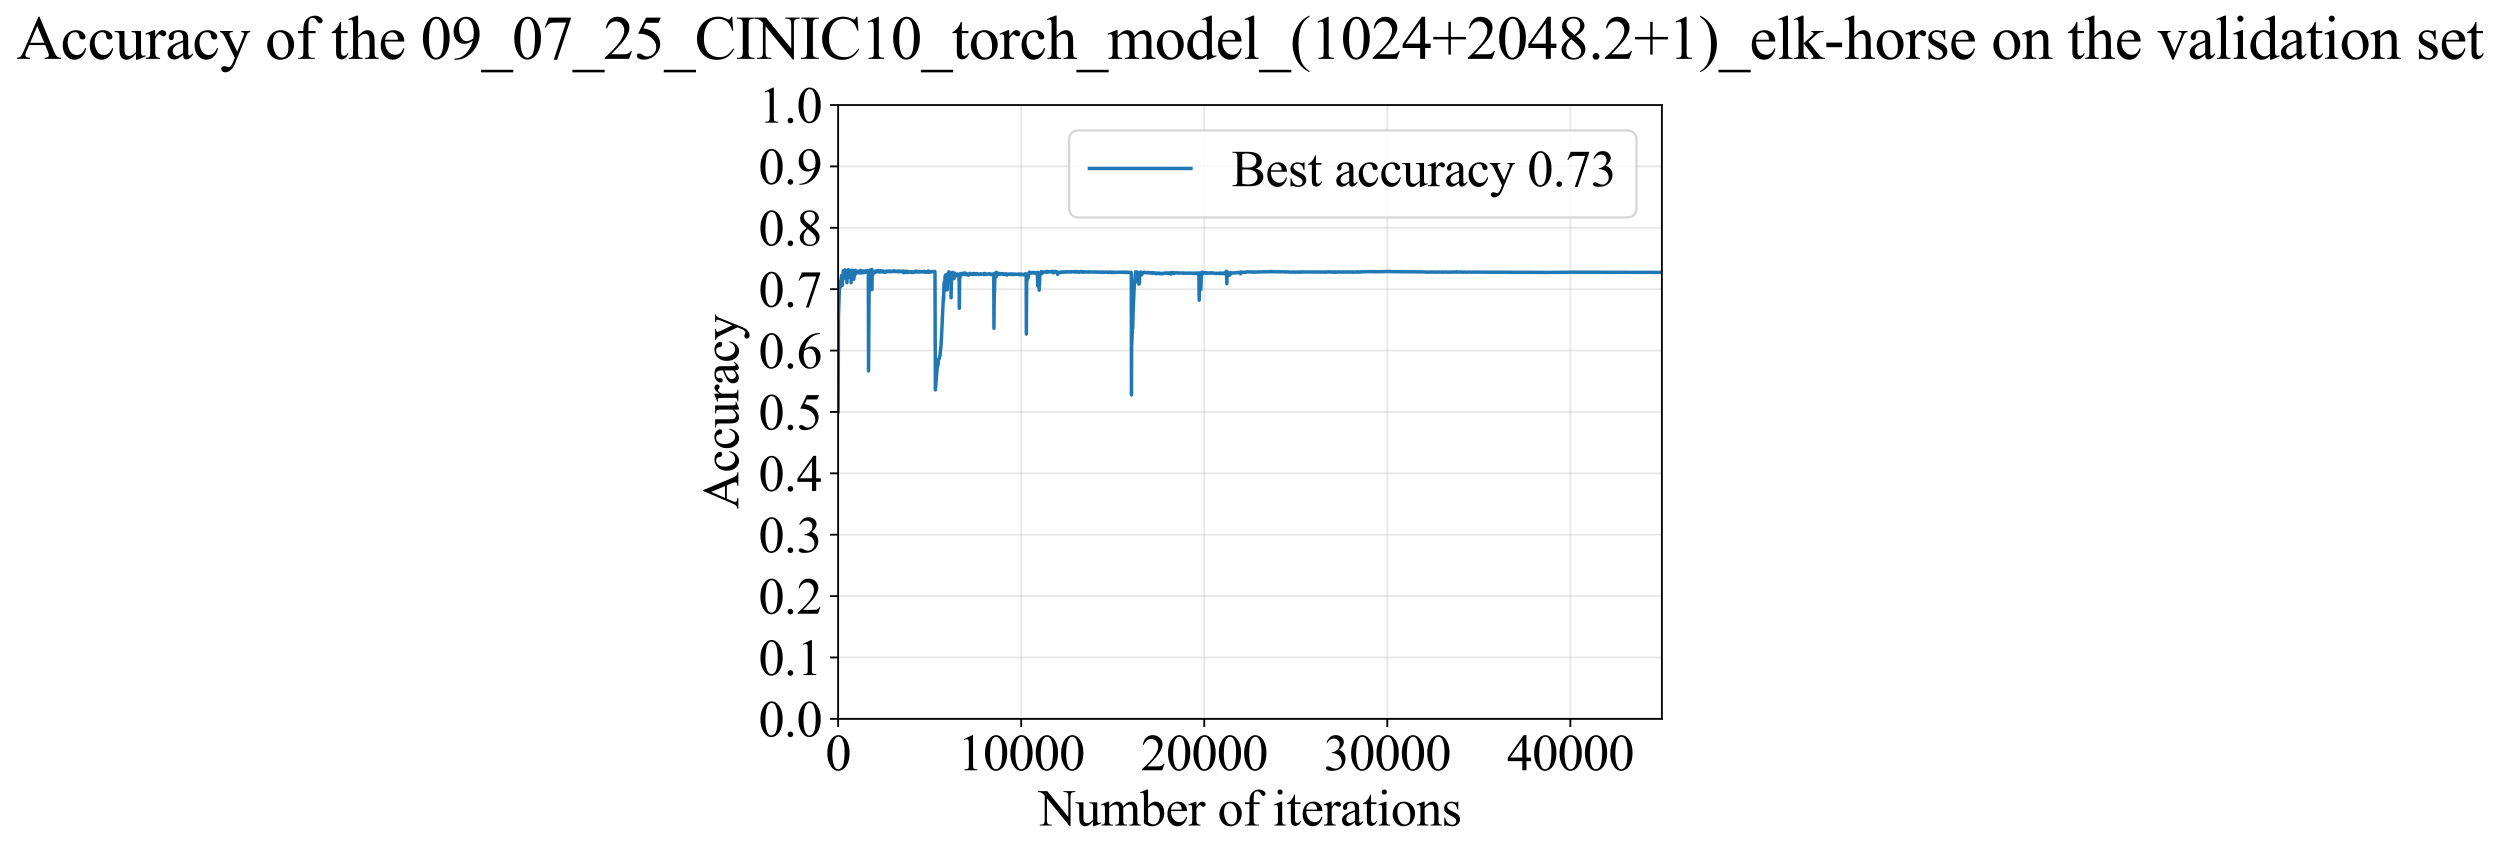 <?xml version="1.0" encoding="utf-8" standalone="no"?>
<!DOCTYPE svg PUBLIC "-//W3C//DTD SVG 1.1//EN"
  "http://www.w3.org/Graphics/SVG/1.1/DTD/svg11.dtd">
<svg xmlns:xlink="http://www.w3.org/1999/xlink" width="1083.814pt" height="369.808pt" viewBox="0 0 1083.814 369.808" xmlns="http://www.w3.org/2000/svg" version="1.1">
 <defs>
  <style type="text/css">*{stroke-linejoin: round; stroke-linecap: butt}</style>
 </defs>
 <g id="figure_1">
  <g id="patch_1">
   <path d="M 0 369.808 
L 1083.814 369.808 
L 1083.814 0 
L 0 0 
z
" style="fill: #ffffff"/>
  </g>
  <g id="axes_1">
   <g id="patch_2">
    <path d="M 363.347 311.644 
L 720.467 311.644 
L 720.467 45.532 
L 363.347 45.532 
z
" style="fill: #ffffff"/>
   </g>
   <g id="matplotlib.axis_1">
    <g id="xtick_1">
     <g id="line2d_1">
      <path d="M 363.347 311.644 
L 363.347 45.532 
" clip-path="url(#p91957647f4)" style="fill: none; stroke: #b0b0b0; stroke-opacity: 0.3; stroke-width: 0.8; stroke-linecap: square"/>
     </g>
     <g id="line2d_2">
      <defs>
       <path id="mbc9ee5977f" d="M 0 0 
L 0 3.5 
" style="stroke: #000000; stroke-width: 0.8"/>
      </defs>
      <g>
       <use xlink:href="#mbc9ee5977f" x="363.347" y="311.644" style="stroke: #000000; stroke-width: 0.8"/>
      </g>
     </g>
     <g id="text_1">
      <!-- 0 -->
      <g transform="translate(357.847 333.92) scale(0.22 -0.22)">
       <defs>
        <path id="TimesNewRomanPSMT-30" d="M 231 2094 
Q 231 2819 450 3342 
Q 669 3866 1031 4122 
Q 1313 4325 1613 4325 
Q 2100 4325 2488 3828 
Q 2972 3213 2972 2159 
Q 2972 1422 2759 906 
Q 2547 391 2217 158 
Q 1888 -75 1581 -75 
Q 975 -75 572 641 
Q 231 1244 231 2094 
z
M 844 2016 
Q 844 1141 1059 588 
Q 1238 122 1591 122 
Q 1759 122 1940 273 
Q 2122 425 2216 781 
Q 2359 1319 2359 2297 
Q 2359 3022 2209 3506 
Q 2097 3866 1919 4016 
Q 1791 4119 1609 4119 
Q 1397 4119 1231 3928 
Q 1006 3669 925 3112 
Q 844 2556 844 2016 
z
" transform="scale(0.016)"/>
       </defs>
       <use xlink:href="#TimesNewRomanPSMT-30"/>
      </g>
     </g>
    </g>
    <g id="xtick_2">
     <g id="line2d_3">
      <path d="M 442.707 311.644 
L 442.707 45.532 
" clip-path="url(#p91957647f4)" style="fill: none; stroke: #b0b0b0; stroke-opacity: 0.3; stroke-width: 0.8; stroke-linecap: square"/>
     </g>
     <g id="line2d_4">
      <g>
       <use xlink:href="#mbc9ee5977f" x="442.707" y="311.644" style="stroke: #000000; stroke-width: 0.8"/>
      </g>
     </g>
     <g id="text_2">
      <!-- 10000 -->
      <g transform="translate(415.207 333.92) scale(0.22 -0.22)">
       <defs>
        <path id="TimesNewRomanPSMT-31" d="M 750 3822 
L 1781 4325 
L 1884 4325 
L 1884 747 
Q 1884 391 1914 303 
Q 1944 216 2037 169 
Q 2131 122 2419 116 
L 2419 0 
L 825 0 
L 825 116 
Q 1125 122 1212 167 
Q 1300 213 1334 289 
Q 1369 366 1369 747 
L 1369 3034 
Q 1369 3497 1338 3628 
Q 1316 3728 1258 3775 
Q 1200 3822 1119 3822 
Q 1003 3822 797 3725 
L 750 3822 
z
" transform="scale(0.016)"/>
       </defs>
       <use xlink:href="#TimesNewRomanPSMT-31"/>
       <use xlink:href="#TimesNewRomanPSMT-30" transform="translate(50 0)"/>
       <use xlink:href="#TimesNewRomanPSMT-30" transform="translate(100 0)"/>
       <use xlink:href="#TimesNewRomanPSMT-30" transform="translate(150 0)"/>
       <use xlink:href="#TimesNewRomanPSMT-30" transform="translate(200 0)"/>
      </g>
     </g>
    </g>
    <g id="xtick_3">
     <g id="line2d_5">
      <path d="M 522.067 311.644 
L 522.067 45.532 
" clip-path="url(#p91957647f4)" style="fill: none; stroke: #b0b0b0; stroke-opacity: 0.3; stroke-width: 0.8; stroke-linecap: square"/>
     </g>
     <g id="line2d_6">
      <g>
       <use xlink:href="#mbc9ee5977f" x="522.067" y="311.644" style="stroke: #000000; stroke-width: 0.8"/>
      </g>
     </g>
     <g id="text_3">
      <!-- 20000 -->
      <g transform="translate(494.567 333.92) scale(0.22 -0.22)">
       <defs>
        <path id="TimesNewRomanPSMT-32" d="M 2934 816 
L 2638 0 
L 138 0 
L 138 116 
Q 1241 1122 1691 1759 
Q 2141 2397 2141 2925 
Q 2141 3328 1894 3587 
Q 1647 3847 1303 3847 
Q 991 3847 742 3664 
Q 494 3481 375 3128 
L 259 3128 
Q 338 3706 661 4015 
Q 984 4325 1469 4325 
Q 1984 4325 2329 3994 
Q 2675 3663 2675 3213 
Q 2675 2891 2525 2569 
Q 2294 2063 1775 1497 
Q 997 647 803 472 
L 1909 472 
Q 2247 472 2383 497 
Q 2519 522 2628 598 
Q 2738 675 2819 816 
L 2934 816 
z
" transform="scale(0.016)"/>
       </defs>
       <use xlink:href="#TimesNewRomanPSMT-32"/>
       <use xlink:href="#TimesNewRomanPSMT-30" transform="translate(50 0)"/>
       <use xlink:href="#TimesNewRomanPSMT-30" transform="translate(100 0)"/>
       <use xlink:href="#TimesNewRomanPSMT-30" transform="translate(150 0)"/>
       <use xlink:href="#TimesNewRomanPSMT-30" transform="translate(200 0)"/>
      </g>
     </g>
    </g>
    <g id="xtick_4">
     <g id="line2d_7">
      <path d="M 601.427 311.644 
L 601.427 45.532 
" clip-path="url(#p91957647f4)" style="fill: none; stroke: #b0b0b0; stroke-opacity: 0.3; stroke-width: 0.8; stroke-linecap: square"/>
     </g>
     <g id="line2d_8">
      <g>
       <use xlink:href="#mbc9ee5977f" x="601.427" y="311.644" style="stroke: #000000; stroke-width: 0.8"/>
      </g>
     </g>
     <g id="text_4">
      <!-- 30000 -->
      <g transform="translate(573.927 333.92) scale(0.22 -0.22)">
       <defs>
        <path id="TimesNewRomanPSMT-33" d="M 325 3431 
Q 506 3859 782 4092 
Q 1059 4325 1472 4325 
Q 1981 4325 2253 3994 
Q 2459 3747 2459 3466 
Q 2459 3003 1878 2509 
Q 2269 2356 2469 2072 
Q 2669 1788 2669 1403 
Q 2669 853 2319 450 
Q 1863 -75 997 -75 
Q 569 -75 414 31 
Q 259 138 259 259 
Q 259 350 332 419 
Q 406 488 509 488 
Q 588 488 669 463 
Q 722 447 909 348 
Q 1097 250 1169 231 
Q 1284 197 1416 197 
Q 1734 197 1970 444 
Q 2206 691 2206 1028 
Q 2206 1275 2097 1509 
Q 2016 1684 1919 1775 
Q 1784 1900 1550 2001 
Q 1316 2103 1072 2103 
L 972 2103 
L 972 2197 
Q 1219 2228 1467 2375 
Q 1716 2522 1828 2728 
Q 1941 2934 1941 3181 
Q 1941 3503 1739 3701 
Q 1538 3900 1238 3900 
Q 753 3900 428 3381 
L 325 3431 
z
" transform="scale(0.016)"/>
       </defs>
       <use xlink:href="#TimesNewRomanPSMT-33"/>
       <use xlink:href="#TimesNewRomanPSMT-30" transform="translate(50 0)"/>
       <use xlink:href="#TimesNewRomanPSMT-30" transform="translate(100 0)"/>
       <use xlink:href="#TimesNewRomanPSMT-30" transform="translate(150 0)"/>
       <use xlink:href="#TimesNewRomanPSMT-30" transform="translate(200 0)"/>
      </g>
     </g>
    </g>
    <g id="xtick_5">
     <g id="line2d_9">
      <path d="M 680.787 311.644 
L 680.787 45.532 
" clip-path="url(#p91957647f4)" style="fill: none; stroke: #b0b0b0; stroke-opacity: 0.3; stroke-width: 0.8; stroke-linecap: square"/>
     </g>
     <g id="line2d_10">
      <g>
       <use xlink:href="#mbc9ee5977f" x="680.787" y="311.644" style="stroke: #000000; stroke-width: 0.8"/>
      </g>
     </g>
     <g id="text_5">
      <!-- 40000 -->
      <g transform="translate(653.287 333.92) scale(0.22 -0.22)">
       <defs>
        <path id="TimesNewRomanPSMT-34" d="M 2978 1563 
L 2978 1119 
L 2409 1119 
L 2409 0 
L 1894 0 
L 1894 1119 
L 100 1119 
L 100 1519 
L 2066 4325 
L 2409 4325 
L 2409 1563 
L 2978 1563 
z
M 1894 1563 
L 1894 3666 
L 406 1563 
L 1894 1563 
z
" transform="scale(0.016)"/>
       </defs>
       <use xlink:href="#TimesNewRomanPSMT-34"/>
       <use xlink:href="#TimesNewRomanPSMT-30" transform="translate(50 0)"/>
       <use xlink:href="#TimesNewRomanPSMT-30" transform="translate(100 0)"/>
       <use xlink:href="#TimesNewRomanPSMT-30" transform="translate(150 0)"/>
       <use xlink:href="#TimesNewRomanPSMT-30" transform="translate(200 0)"/>
      </g>
     </g>
    </g>
    <g id="text_6">
     <!-- Number of iterations -->
     <g transform="translate(450.265 357.902) scale(0.22 -0.22)">
      <defs>
       <path id="TimesNewRomanPSMT-4e" d="M -84 4238 
L 1066 4238 
L 3656 1059 
L 3656 3503 
Q 3656 3894 3569 3991 
Q 3453 4122 3203 4122 
L 3056 4122 
L 3056 4238 
L 4531 4238 
L 4531 4122 
L 4381 4122 
Q 4113 4122 4000 3959 
Q 3931 3859 3931 3503 
L 3931 -69 
L 3819 -69 
L 1025 3344 
L 1025 734 
Q 1025 344 1109 247 
Q 1228 116 1475 116 
L 1625 116 
L 1625 0 
L 150 0 
L 150 116 
L 297 116 
Q 569 116 681 278 
Q 750 378 750 734 
L 750 3681 
Q 566 3897 470 3965 
Q 375 4034 191 4094 
Q 100 4122 -84 4122 
L -84 4238 
z
" transform="scale(0.016)"/>
       <path id="TimesNewRomanPSMT-75" d="M 2709 2863 
L 2709 1128 
Q 2709 631 2732 520 
Q 2756 409 2807 365 
Q 2859 322 2928 322 
Q 3025 322 3147 375 
L 3191 266 
L 2334 -88 
L 2194 -88 
L 2194 519 
Q 1825 119 1631 15 
Q 1438 -88 1222 -88 
Q 981 -88 804 51 
Q 628 191 559 409 
Q 491 628 491 1028 
L 491 2306 
Q 491 2509 447 2587 
Q 403 2666 317 2708 
Q 231 2750 6 2747 
L 6 2863 
L 1009 2863 
L 1009 947 
Q 1009 547 1148 422 
Q 1288 297 1484 297 
Q 1619 297 1789 381 
Q 1959 466 2194 703 
L 2194 2325 
Q 2194 2569 2105 2655 
Q 2016 2741 1734 2747 
L 1734 2863 
L 2709 2863 
z
" transform="scale(0.016)"/>
       <path id="TimesNewRomanPSMT-6d" d="M 1050 2338 
Q 1363 2650 1419 2697 
Q 1559 2816 1721 2881 
Q 1884 2947 2044 2947 
Q 2313 2947 2506 2790 
Q 2700 2634 2766 2338 
Q 3088 2713 3309 2830 
Q 3531 2947 3766 2947 
Q 3994 2947 4170 2830 
Q 4347 2713 4450 2447 
Q 4519 2266 4519 1878 
L 4519 647 
Q 4519 378 4559 278 
Q 4591 209 4675 161 
Q 4759 113 4950 113 
L 4950 0 
L 3538 0 
L 3538 113 
L 3597 113 
Q 3781 113 3884 184 
Q 3956 234 3988 344 
Q 4000 397 4000 647 
L 4000 1878 
Q 4000 2228 3916 2372 
Q 3794 2572 3525 2572 
Q 3359 2572 3192 2489 
Q 3025 2406 2788 2181 
L 2781 2147 
L 2788 2013 
L 2788 647 
Q 2788 353 2820 281 
Q 2853 209 2943 161 
Q 3034 113 3253 113 
L 3253 0 
L 1806 0 
L 1806 113 
Q 2044 113 2133 169 
Q 2222 225 2256 338 
Q 2272 391 2272 647 
L 2272 1878 
Q 2272 2228 2169 2381 
Q 2031 2581 1784 2581 
Q 1616 2581 1450 2491 
Q 1191 2353 1050 2181 
L 1050 647 
Q 1050 366 1089 281 
Q 1128 197 1204 155 
Q 1281 113 1516 113 
L 1516 0 
L 100 0 
L 100 113 
Q 297 113 375 155 
Q 453 197 493 289 
Q 534 381 534 647 
L 534 1741 
Q 534 2213 506 2350 
Q 484 2453 437 2492 
Q 391 2531 309 2531 
Q 222 2531 100 2484 
L 53 2597 
L 916 2947 
L 1050 2947 
L 1050 2338 
z
" transform="scale(0.016)"/>
       <path id="TimesNewRomanPSMT-62" d="M 984 2369 
Q 1400 2947 1881 2947 
Q 2322 2947 2650 2570 
Q 2978 2194 2978 1541 
Q 2978 778 2472 313 
Q 2038 -88 1503 -88 
Q 1253 -88 995 3 
Q 738 94 469 275 
L 469 3241 
Q 469 3728 445 3840 
Q 422 3953 372 3993 
Q 322 4034 247 4034 
Q 159 4034 28 3984 
L -16 4094 
L 844 4444 
L 984 4444 
L 984 2369 
z
M 984 2169 
L 984 456 
Q 1144 300 1314 220 
Q 1484 141 1663 141 
Q 1947 141 2192 453 
Q 2438 766 2438 1363 
Q 2438 1913 2192 2208 
Q 1947 2503 1634 2503 
Q 1469 2503 1303 2419 
Q 1178 2356 984 2169 
z
" transform="scale(0.016)"/>
       <path id="TimesNewRomanPSMT-65" d="M 681 1784 
Q 678 1147 991 784 
Q 1303 422 1725 422 
Q 2006 422 2214 576 
Q 2422 731 2563 1106 
L 2659 1044 
Q 2594 616 2278 264 
Q 1963 -88 1488 -88 
Q 972 -88 605 314 
Q 238 716 238 1394 
Q 238 2128 614 2539 
Q 991 2950 1559 2950 
Q 2041 2950 2350 2633 
Q 2659 2316 2659 1784 
L 681 1784 
z
M 681 1966 
L 2006 1966 
Q 1991 2241 1941 2353 
Q 1863 2528 1708 2628 
Q 1553 2728 1384 2728 
Q 1125 2728 920 2526 
Q 716 2325 681 1966 
z
" transform="scale(0.016)"/>
       <path id="TimesNewRomanPSMT-72" d="M 1038 2947 
L 1038 2303 
Q 1397 2947 1775 2947 
Q 1947 2947 2059 2842 
Q 2172 2738 2172 2600 
Q 2172 2478 2090 2393 
Q 2009 2309 1897 2309 
Q 1788 2309 1652 2417 
Q 1516 2525 1450 2525 
Q 1394 2525 1328 2463 
Q 1188 2334 1038 2041 
L 1038 669 
Q 1038 431 1097 309 
Q 1138 225 1241 169 
Q 1344 113 1538 113 
L 1538 0 
L 72 0 
L 72 113 
Q 291 113 397 181 
Q 475 231 506 341 
Q 522 394 522 644 
L 522 1753 
Q 522 2253 501 2348 
Q 481 2444 426 2487 
Q 372 2531 291 2531 
Q 194 2531 72 2484 
L 41 2597 
L 906 2947 
L 1038 2947 
z
" transform="scale(0.016)"/>
       <path id="TimesNewRomanPSMT-20" transform="scale(0.016)"/>
       <path id="TimesNewRomanPSMT-6f" d="M 1600 2947 
Q 2250 2947 2644 2453 
Q 2978 2031 2978 1484 
Q 2978 1100 2793 706 
Q 2609 313 2286 112 
Q 1963 -88 1566 -88 
Q 919 -88 538 428 
Q 216 863 216 1403 
Q 216 1797 411 2186 
Q 606 2575 925 2761 
Q 1244 2947 1600 2947 
z
M 1503 2744 
Q 1338 2744 1170 2645 
Q 1003 2547 900 2300 
Q 797 2053 797 1666 
Q 797 1041 1045 587 
Q 1294 134 1700 134 
Q 2003 134 2200 384 
Q 2397 634 2397 1244 
Q 2397 2006 2069 2444 
Q 1847 2744 1503 2744 
z
" transform="scale(0.016)"/>
       <path id="TimesNewRomanPSMT-66" d="M 1319 2638 
L 1319 756 
Q 1319 356 1406 250 
Q 1522 113 1716 113 
L 1975 113 
L 1975 0 
L 266 0 
L 266 113 
L 394 113 
Q 519 113 622 175 
Q 725 238 764 344 
Q 803 450 803 756 
L 803 2638 
L 247 2638 
L 247 2863 
L 803 2863 
L 803 3050 
Q 803 3478 940 3775 
Q 1078 4072 1361 4255 
Q 1644 4438 1997 4438 
Q 2325 4438 2600 4225 
Q 2781 4084 2781 3909 
Q 2781 3816 2700 3733 
Q 2619 3650 2525 3650 
Q 2453 3650 2373 3701 
Q 2294 3753 2178 3923 
Q 2063 4094 1966 4153 
Q 1869 4213 1750 4213 
Q 1606 4213 1506 4136 
Q 1406 4059 1362 3898 
Q 1319 3738 1319 3069 
L 1319 2863 
L 2056 2863 
L 2056 2638 
L 1319 2638 
z
" transform="scale(0.016)"/>
       <path id="TimesNewRomanPSMT-69" d="M 928 4444 
Q 1059 4444 1151 4351 
Q 1244 4259 1244 4128 
Q 1244 3997 1151 3903 
Q 1059 3809 928 3809 
Q 797 3809 703 3903 
Q 609 3997 609 4128 
Q 609 4259 701 4351 
Q 794 4444 928 4444 
z
M 1188 2947 
L 1188 647 
Q 1188 378 1227 289 
Q 1266 200 1342 156 
Q 1419 113 1622 113 
L 1622 0 
L 231 0 
L 231 113 
Q 441 113 512 153 
Q 584 194 626 287 
Q 669 381 669 647 
L 669 1750 
Q 669 2216 641 2353 
Q 619 2453 572 2492 
Q 525 2531 444 2531 
Q 356 2531 231 2484 
L 188 2597 
L 1050 2947 
L 1188 2947 
z
" transform="scale(0.016)"/>
       <path id="TimesNewRomanPSMT-74" d="M 1031 3803 
L 1031 2863 
L 1700 2863 
L 1700 2644 
L 1031 2644 
L 1031 788 
Q 1031 509 1111 412 
Q 1191 316 1316 316 
Q 1419 316 1516 380 
Q 1613 444 1666 569 
L 1788 569 
Q 1678 263 1478 108 
Q 1278 -47 1066 -47 
Q 922 -47 784 33 
Q 647 113 581 261 
Q 516 409 516 719 
L 516 2644 
L 63 2644 
L 63 2747 
Q 234 2816 414 2980 
Q 594 3144 734 3369 
Q 806 3488 934 3803 
L 1031 3803 
z
" transform="scale(0.016)"/>
       <path id="TimesNewRomanPSMT-61" d="M 1822 413 
Q 1381 72 1269 19 
Q 1100 -59 909 -59 
Q 613 -59 420 144 
Q 228 347 228 678 
Q 228 888 322 1041 
Q 450 1253 767 1440 
Q 1084 1628 1822 1897 
L 1822 2009 
Q 1822 2438 1686 2597 
Q 1550 2756 1291 2756 
Q 1094 2756 978 2650 
Q 859 2544 859 2406 
L 866 2225 
Q 866 2081 792 2003 
Q 719 1925 600 1925 
Q 484 1925 411 2006 
Q 338 2088 338 2228 
Q 338 2497 613 2722 
Q 888 2947 1384 2947 
Q 1766 2947 2009 2819 
Q 2194 2722 2281 2516 
Q 2338 2381 2338 1966 
L 2338 994 
Q 2338 584 2353 492 
Q 2369 400 2405 369 
Q 2441 338 2488 338 
Q 2538 338 2575 359 
Q 2641 400 2828 588 
L 2828 413 
Q 2478 -56 2159 -56 
Q 2006 -56 1915 50 
Q 1825 156 1822 413 
z
M 1822 616 
L 1822 1706 
Q 1350 1519 1213 1441 
Q 966 1303 859 1153 
Q 753 1003 753 825 
Q 753 600 887 451 
Q 1022 303 1197 303 
Q 1434 303 1822 616 
z
" transform="scale(0.016)"/>
       <path id="TimesNewRomanPSMT-6e" d="M 1034 2341 
Q 1538 2947 1994 2947 
Q 2228 2947 2397 2830 
Q 2566 2713 2666 2444 
Q 2734 2256 2734 1869 
L 2734 647 
Q 2734 375 2778 278 
Q 2813 200 2889 156 
Q 2966 113 3172 113 
L 3172 0 
L 1756 0 
L 1756 113 
L 1816 113 
Q 2016 113 2095 173 
Q 2175 234 2206 353 
Q 2219 400 2219 647 
L 2219 1819 
Q 2219 2209 2117 2386 
Q 2016 2563 1775 2563 
Q 1403 2563 1034 2156 
L 1034 647 
Q 1034 356 1069 288 
Q 1113 197 1189 155 
Q 1266 113 1500 113 
L 1500 0 
L 84 0 
L 84 113 
L 147 113 
Q 366 113 442 223 
Q 519 334 519 647 
L 519 1709 
Q 519 2225 495 2337 
Q 472 2450 423 2490 
Q 375 2531 294 2531 
Q 206 2531 84 2484 
L 38 2597 
L 900 2947 
L 1034 2947 
L 1034 2341 
z
" transform="scale(0.016)"/>
       <path id="TimesNewRomanPSMT-73" d="M 2050 2947 
L 2050 1972 
L 1947 1972 
Q 1828 2431 1642 2597 
Q 1456 2763 1169 2763 
Q 950 2763 815 2647 
Q 681 2531 681 2391 
Q 681 2216 781 2091 
Q 878 1963 1175 1819 
L 1631 1597 
Q 2266 1288 2266 781 
Q 2266 391 1970 151 
Q 1675 -88 1309 -88 
Q 1047 -88 709 6 
Q 606 38 541 38 
Q 469 38 428 -44 
L 325 -44 
L 325 978 
L 428 978 
Q 516 541 762 319 
Q 1009 97 1316 97 
Q 1531 97 1667 223 
Q 1803 350 1803 528 
Q 1803 744 1651 891 
Q 1500 1038 1047 1263 
Q 594 1488 453 1669 
Q 313 1847 313 2119 
Q 313 2472 555 2709 
Q 797 2947 1181 2947 
Q 1350 2947 1591 2875 
Q 1750 2828 1803 2828 
Q 1853 2828 1881 2850 
Q 1909 2872 1947 2947 
L 2050 2947 
z
" transform="scale(0.016)"/>
      </defs>
      <use xlink:href="#TimesNewRomanPSMT-4e"/>
      <use xlink:href="#TimesNewRomanPSMT-75" transform="translate(72.217 0)"/>
      <use xlink:href="#TimesNewRomanPSMT-6d" transform="translate(122.217 0)"/>
      <use xlink:href="#TimesNewRomanPSMT-62" transform="translate(200 0)"/>
      <use xlink:href="#TimesNewRomanPSMT-65" transform="translate(250 0)"/>
      <use xlink:href="#TimesNewRomanPSMT-72" transform="translate(294.385 0)"/>
      <use xlink:href="#TimesNewRomanPSMT-20" transform="translate(327.686 0)"/>
      <use xlink:href="#TimesNewRomanPSMT-6f" transform="translate(352.686 0)"/>
      <use xlink:href="#TimesNewRomanPSMT-66" transform="translate(402.686 0)"/>
      <use xlink:href="#TimesNewRomanPSMT-20" transform="translate(435.986 0)"/>
      <use xlink:href="#TimesNewRomanPSMT-69" transform="translate(460.986 0)"/>
      <use xlink:href="#TimesNewRomanPSMT-74" transform="translate(488.77 0)"/>
      <use xlink:href="#TimesNewRomanPSMT-65" transform="translate(516.553 0)"/>
      <use xlink:href="#TimesNewRomanPSMT-72" transform="translate(560.938 0)"/>
      <use xlink:href="#TimesNewRomanPSMT-61" transform="translate(594.238 0)"/>
      <use xlink:href="#TimesNewRomanPSMT-74" transform="translate(638.623 0)"/>
      <use xlink:href="#TimesNewRomanPSMT-69" transform="translate(666.406 0)"/>
      <use xlink:href="#TimesNewRomanPSMT-6f" transform="translate(694.189 0)"/>
      <use xlink:href="#TimesNewRomanPSMT-6e" transform="translate(744.189 0)"/>
      <use xlink:href="#TimesNewRomanPSMT-73" transform="translate(794.189 0)"/>
     </g>
    </g>
   </g>
   <g id="matplotlib.axis_2">
    <g id="ytick_1">
     <g id="line2d_11">
      <path d="M 363.347 311.644 
L 720.467 311.644 
" clip-path="url(#p91957647f4)" style="fill: none; stroke: #b0b0b0; stroke-opacity: 0.3; stroke-width: 0.8; stroke-linecap: square"/>
     </g>
     <g id="line2d_12">
      <defs>
       <path id="m2db2f50ff2" d="M 0 0 
L -3.5 0 
" style="stroke: #000000; stroke-width: 0.8"/>
      </defs>
      <g>
       <use xlink:href="#m2db2f50ff2" x="363.347" y="311.644" style="stroke: #000000; stroke-width: 0.8"/>
      </g>
     </g>
     <g id="text_7">
      <!-- 0.0 -->
      <g transform="translate(328.847 319.282) scale(0.22 -0.22)">
       <defs>
        <path id="TimesNewRomanPSMT-2e" d="M 800 606 
Q 947 606 1047 504 
Q 1147 403 1147 259 
Q 1147 116 1045 14 
Q 944 -88 800 -88 
Q 656 -88 554 14 
Q 453 116 453 259 
Q 453 406 554 506 
Q 656 606 800 606 
z
" transform="scale(0.016)"/>
       </defs>
       <use xlink:href="#TimesNewRomanPSMT-30"/>
       <use xlink:href="#TimesNewRomanPSMT-2e" transform="translate(50 0)"/>
       <use xlink:href="#TimesNewRomanPSMT-30" transform="translate(75 0)"/>
      </g>
     </g>
    </g>
    <g id="ytick_2">
     <g id="line2d_13">
      <path d="M 363.347 285.032 
L 720.467 285.032 
" clip-path="url(#p91957647f4)" style="fill: none; stroke: #b0b0b0; stroke-opacity: 0.3; stroke-width: 0.8; stroke-linecap: square"/>
     </g>
     <g id="line2d_14">
      <g>
       <use xlink:href="#m2db2f50ff2" x="363.347" y="285.032" style="stroke: #000000; stroke-width: 0.8"/>
      </g>
     </g>
     <g id="text_8">
      <!-- 0.1 -->
      <g transform="translate(328.847 292.67) scale(0.22 -0.22)">
       <use xlink:href="#TimesNewRomanPSMT-30"/>
       <use xlink:href="#TimesNewRomanPSMT-2e" transform="translate(50 0)"/>
       <use xlink:href="#TimesNewRomanPSMT-31" transform="translate(75 0)"/>
      </g>
     </g>
    </g>
    <g id="ytick_3">
     <g id="line2d_15">
      <path d="M 363.347 258.421 
L 720.467 258.421 
" clip-path="url(#p91957647f4)" style="fill: none; stroke: #b0b0b0; stroke-opacity: 0.3; stroke-width: 0.8; stroke-linecap: square"/>
     </g>
     <g id="line2d_16">
      <g>
       <use xlink:href="#m2db2f50ff2" x="363.347" y="258.421" style="stroke: #000000; stroke-width: 0.8"/>
      </g>
     </g>
     <g id="text_9">
      <!-- 0.2 -->
      <g transform="translate(328.847 266.059) scale(0.22 -0.22)">
       <use xlink:href="#TimesNewRomanPSMT-30"/>
       <use xlink:href="#TimesNewRomanPSMT-2e" transform="translate(50 0)"/>
       <use xlink:href="#TimesNewRomanPSMT-32" transform="translate(75 0)"/>
      </g>
     </g>
    </g>
    <g id="ytick_4">
     <g id="line2d_17">
      <path d="M 363.347 231.81 
L 720.467 231.81 
" clip-path="url(#p91957647f4)" style="fill: none; stroke: #b0b0b0; stroke-opacity: 0.3; stroke-width: 0.8; stroke-linecap: square"/>
     </g>
     <g id="line2d_18">
      <g>
       <use xlink:href="#m2db2f50ff2" x="363.347" y="231.81" style="stroke: #000000; stroke-width: 0.8"/>
      </g>
     </g>
     <g id="text_10">
      <!-- 0.3 -->
      <g transform="translate(328.847 239.448) scale(0.22 -0.22)">
       <use xlink:href="#TimesNewRomanPSMT-30"/>
       <use xlink:href="#TimesNewRomanPSMT-2e" transform="translate(50 0)"/>
       <use xlink:href="#TimesNewRomanPSMT-33" transform="translate(75 0)"/>
      </g>
     </g>
    </g>
    <g id="ytick_5">
     <g id="line2d_19">
      <path d="M 363.347 205.199 
L 720.467 205.199 
" clip-path="url(#p91957647f4)" style="fill: none; stroke: #b0b0b0; stroke-opacity: 0.3; stroke-width: 0.8; stroke-linecap: square"/>
     </g>
     <g id="line2d_20">
      <g>
       <use xlink:href="#m2db2f50ff2" x="363.347" y="205.199" style="stroke: #000000; stroke-width: 0.8"/>
      </g>
     </g>
     <g id="text_11">
      <!-- 0.4 -->
      <g transform="translate(328.847 212.837) scale(0.22 -0.22)">
       <use xlink:href="#TimesNewRomanPSMT-30"/>
       <use xlink:href="#TimesNewRomanPSMT-2e" transform="translate(50 0)"/>
       <use xlink:href="#TimesNewRomanPSMT-34" transform="translate(75 0)"/>
      </g>
     </g>
    </g>
    <g id="ytick_6">
     <g id="line2d_21">
      <path d="M 363.347 178.588 
L 720.467 178.588 
" clip-path="url(#p91957647f4)" style="fill: none; stroke: #b0b0b0; stroke-opacity: 0.3; stroke-width: 0.8; stroke-linecap: square"/>
     </g>
     <g id="line2d_22">
      <g>
       <use xlink:href="#m2db2f50ff2" x="363.347" y="178.588" style="stroke: #000000; stroke-width: 0.8"/>
      </g>
     </g>
     <g id="text_12">
      <!-- 0.5 -->
      <g transform="translate(328.847 186.226) scale(0.22 -0.22)">
       <defs>
        <path id="TimesNewRomanPSMT-35" d="M 2778 4238 
L 2534 3706 
L 1259 3706 
L 981 3138 
Q 1809 3016 2294 2522 
Q 2709 2097 2709 1522 
Q 2709 1188 2573 903 
Q 2438 619 2231 419 
Q 2025 219 1772 97 
Q 1413 -75 1034 -75 
Q 653 -75 479 54 
Q 306 184 306 341 
Q 306 428 378 495 
Q 450 563 559 563 
Q 641 563 702 538 
Q 763 513 909 409 
Q 1144 247 1384 247 
Q 1750 247 2026 523 
Q 2303 800 2303 1197 
Q 2303 1581 2056 1914 
Q 1809 2247 1375 2428 
Q 1034 2569 447 2591 
L 1259 4238 
L 2778 4238 
z
" transform="scale(0.016)"/>
       </defs>
       <use xlink:href="#TimesNewRomanPSMT-30"/>
       <use xlink:href="#TimesNewRomanPSMT-2e" transform="translate(50 0)"/>
       <use xlink:href="#TimesNewRomanPSMT-35" transform="translate(75 0)"/>
      </g>
     </g>
    </g>
    <g id="ytick_7">
     <g id="line2d_23">
      <path d="M 363.347 151.976 
L 720.467 151.976 
" clip-path="url(#p91957647f4)" style="fill: none; stroke: #b0b0b0; stroke-opacity: 0.3; stroke-width: 0.8; stroke-linecap: square"/>
     </g>
     <g id="line2d_24">
      <g>
       <use xlink:href="#m2db2f50ff2" x="363.347" y="151.976" style="stroke: #000000; stroke-width: 0.8"/>
      </g>
     </g>
     <g id="text_13">
      <!-- 0.6 -->
      <g transform="translate(328.847 159.614) scale(0.22 -0.22)">
       <defs>
        <path id="TimesNewRomanPSMT-36" d="M 2869 4325 
L 2869 4209 
Q 2456 4169 2195 4045 
Q 1934 3922 1679 3669 
Q 1425 3416 1258 3105 
Q 1091 2794 978 2366 
Q 1428 2675 1881 2675 
Q 2316 2675 2634 2325 
Q 2953 1975 2953 1425 
Q 2953 894 2631 456 
Q 2244 -75 1606 -75 
Q 1172 -75 869 213 
Q 275 772 275 1663 
Q 275 2231 503 2743 
Q 731 3256 1154 3653 
Q 1578 4050 1965 4187 
Q 2353 4325 2688 4325 
L 2869 4325 
z
M 925 2138 
Q 869 1716 869 1456 
Q 869 1156 980 804 
Q 1091 453 1309 247 
Q 1469 100 1697 100 
Q 1969 100 2183 356 
Q 2397 613 2397 1088 
Q 2397 1622 2184 2012 
Q 1972 2403 1581 2403 
Q 1463 2403 1327 2353 
Q 1191 2303 925 2138 
z
" transform="scale(0.016)"/>
       </defs>
       <use xlink:href="#TimesNewRomanPSMT-30"/>
       <use xlink:href="#TimesNewRomanPSMT-2e" transform="translate(50 0)"/>
       <use xlink:href="#TimesNewRomanPSMT-36" transform="translate(75 0)"/>
      </g>
     </g>
    </g>
    <g id="ytick_8">
     <g id="line2d_25">
      <path d="M 363.347 125.365 
L 720.467 125.365 
" clip-path="url(#p91957647f4)" style="fill: none; stroke: #b0b0b0; stroke-opacity: 0.3; stroke-width: 0.8; stroke-linecap: square"/>
     </g>
     <g id="line2d_26">
      <g>
       <use xlink:href="#m2db2f50ff2" x="363.347" y="125.365" style="stroke: #000000; stroke-width: 0.8"/>
      </g>
     </g>
     <g id="text_14">
      <!-- 0.7 -->
      <g transform="translate(328.847 133.003) scale(0.22 -0.22)">
       <defs>
        <path id="TimesNewRomanPSMT-37" d="M 644 4238 
L 2916 4238 
L 2916 4119 
L 1503 -88 
L 1153 -88 
L 2419 3728 
L 1253 3728 
Q 900 3728 750 3644 
Q 488 3500 328 3200 
L 238 3234 
L 644 4238 
z
" transform="scale(0.016)"/>
       </defs>
       <use xlink:href="#TimesNewRomanPSMT-30"/>
       <use xlink:href="#TimesNewRomanPSMT-2e" transform="translate(50 0)"/>
       <use xlink:href="#TimesNewRomanPSMT-37" transform="translate(75 0)"/>
      </g>
     </g>
    </g>
    <g id="ytick_9">
     <g id="line2d_27">
      <path d="M 363.347 98.754 
L 720.467 98.754 
" clip-path="url(#p91957647f4)" style="fill: none; stroke: #b0b0b0; stroke-opacity: 0.3; stroke-width: 0.8; stroke-linecap: square"/>
     </g>
     <g id="line2d_28">
      <g>
       <use xlink:href="#m2db2f50ff2" x="363.347" y="98.754" style="stroke: #000000; stroke-width: 0.8"/>
      </g>
     </g>
     <g id="text_15">
      <!-- 0.8 -->
      <g transform="translate(328.847 106.392) scale(0.22 -0.22)">
       <defs>
        <path id="TimesNewRomanPSMT-38" d="M 1228 2134 
Q 725 2547 579 2797 
Q 434 3047 434 3316 
Q 434 3728 753 4026 
Q 1072 4325 1600 4325 
Q 2113 4325 2425 4047 
Q 2738 3769 2738 3413 
Q 2738 3175 2569 2928 
Q 2400 2681 1866 2347 
Q 2416 1922 2594 1678 
Q 2831 1359 2831 1006 
Q 2831 559 2490 242 
Q 2150 -75 1597 -75 
Q 994 -75 656 303 
Q 388 606 388 966 
Q 388 1247 577 1523 
Q 766 1800 1228 2134 
z
M 1719 2469 
Q 2094 2806 2194 3001 
Q 2294 3197 2294 3444 
Q 2294 3772 2109 3958 
Q 1925 4144 1606 4144 
Q 1288 4144 1088 3959 
Q 888 3775 888 3528 
Q 888 3366 970 3203 
Q 1053 3041 1206 2894 
L 1719 2469 
z
M 1375 2016 
Q 1116 1797 991 1539 
Q 866 1281 866 981 
Q 866 578 1086 336 
Q 1306 94 1647 94 
Q 1984 94 2187 284 
Q 2391 475 2391 747 
Q 2391 972 2272 1150 
Q 2050 1481 1375 2016 
z
" transform="scale(0.016)"/>
       </defs>
       <use xlink:href="#TimesNewRomanPSMT-30"/>
       <use xlink:href="#TimesNewRomanPSMT-2e" transform="translate(50 0)"/>
       <use xlink:href="#TimesNewRomanPSMT-38" transform="translate(75 0)"/>
      </g>
     </g>
    </g>
    <g id="ytick_10">
     <g id="line2d_29">
      <path d="M 363.347 72.143 
L 720.467 72.143 
" clip-path="url(#p91957647f4)" style="fill: none; stroke: #b0b0b0; stroke-opacity: 0.3; stroke-width: 0.8; stroke-linecap: square"/>
     </g>
     <g id="line2d_30">
      <g>
       <use xlink:href="#m2db2f50ff2" x="363.347" y="72.143" style="stroke: #000000; stroke-width: 0.8"/>
      </g>
     </g>
     <g id="text_16">
      <!-- 0.9 -->
      <g transform="translate(328.847 79.781) scale(0.22 -0.22)">
       <defs>
        <path id="TimesNewRomanPSMT-39" d="M 338 -88 
L 338 28 
Q 744 34 1094 217 
Q 1444 400 1770 856 
Q 2097 1313 2225 1859 
Q 1734 1544 1338 1544 
Q 891 1544 572 1889 
Q 253 2234 253 2806 
Q 253 3363 572 3797 
Q 956 4325 1575 4325 
Q 2097 4325 2469 3894 
Q 2925 3359 2925 2575 
Q 2925 1869 2578 1258 
Q 2231 647 1613 244 
Q 1109 -88 516 -88 
L 338 -88 
z
M 2275 2091 
Q 2331 2497 2331 2741 
Q 2331 3044 2228 3395 
Q 2125 3747 1936 3934 
Q 1747 4122 1506 4122 
Q 1228 4122 1018 3872 
Q 809 3622 809 3128 
Q 809 2469 1088 2097 
Q 1291 1828 1588 1828 
Q 1731 1828 1928 1897 
Q 2125 1966 2275 2091 
z
" transform="scale(0.016)"/>
       </defs>
       <use xlink:href="#TimesNewRomanPSMT-30"/>
       <use xlink:href="#TimesNewRomanPSMT-2e" transform="translate(50 0)"/>
       <use xlink:href="#TimesNewRomanPSMT-39" transform="translate(75 0)"/>
      </g>
     </g>
    </g>
    <g id="ytick_11">
     <g id="line2d_31">
      <path d="M 363.347 45.532 
L 720.467 45.532 
" clip-path="url(#p91957647f4)" style="fill: none; stroke: #b0b0b0; stroke-opacity: 0.3; stroke-width: 0.8; stroke-linecap: square"/>
     </g>
     <g id="line2d_32">
      <g>
       <use xlink:href="#m2db2f50ff2" x="363.347" y="45.532" style="stroke: #000000; stroke-width: 0.8"/>
      </g>
     </g>
     <g id="text_17">
      <!-- 1.0 -->
      <g transform="translate(328.847 53.17) scale(0.22 -0.22)">
       <use xlink:href="#TimesNewRomanPSMT-31"/>
       <use xlink:href="#TimesNewRomanPSMT-2e" transform="translate(50 0)"/>
       <use xlink:href="#TimesNewRomanPSMT-30" transform="translate(75 0)"/>
      </g>
     </g>
    </g>
    <g id="text_18">
     <!-- Accuracy -->
     <g transform="translate(320.1 220.726) rotate(-90) scale(0.22 -0.22)">
      <defs>
       <path id="TimesNewRomanPSMT-41" d="M 2928 1419 
L 1288 1419 
L 1000 750 
Q 894 503 894 381 
Q 894 284 986 211 
Q 1078 138 1384 116 
L 1384 0 
L 50 0 
L 50 116 
Q 316 163 394 238 
Q 553 388 747 847 
L 2238 4334 
L 2347 4334 
L 3822 809 
Q 4000 384 4145 257 
Q 4291 131 4550 116 
L 4550 0 
L 2878 0 
L 2878 116 
Q 3131 128 3220 200 
Q 3309 272 3309 375 
Q 3309 513 3184 809 
L 2928 1419 
z
M 2841 1650 
L 2122 3363 
L 1384 1650 
L 2841 1650 
z
" transform="scale(0.016)"/>
       <path id="TimesNewRomanPSMT-63" d="M 2631 1088 
Q 2516 522 2178 217 
Q 1841 -88 1431 -88 
Q 944 -88 581 321 
Q 219 731 219 1428 
Q 219 2103 620 2525 
Q 1022 2947 1584 2947 
Q 2006 2947 2278 2723 
Q 2550 2500 2550 2259 
Q 2550 2141 2473 2067 
Q 2397 1994 2259 1994 
Q 2075 1994 1981 2113 
Q 1928 2178 1911 2362 
Q 1894 2547 1784 2644 
Q 1675 2738 1481 2738 
Q 1169 2738 978 2506 
Q 725 2200 725 1697 
Q 725 1184 976 792 
Q 1228 400 1656 400 
Q 1963 400 2206 609 
Q 2378 753 2541 1131 
L 2631 1088 
z
" transform="scale(0.016)"/>
       <path id="TimesNewRomanPSMT-79" d="M 38 2863 
L 1372 2863 
L 1372 2747 
L 1306 2747 
Q 1166 2747 1095 2686 
Q 1025 2625 1025 2534 
Q 1025 2413 1128 2197 
L 1825 753 
L 2466 2334 
Q 2519 2463 2519 2588 
Q 2519 2644 2497 2672 
Q 2472 2706 2419 2726 
Q 2366 2747 2231 2747 
L 2231 2863 
L 3163 2863 
L 3163 2747 
Q 3047 2734 2984 2696 
Q 2922 2659 2847 2556 
Q 2819 2513 2741 2316 
L 1575 -541 
Q 1406 -956 1132 -1168 
Q 859 -1381 606 -1381 
Q 422 -1381 303 -1275 
Q 184 -1169 184 -1031 
Q 184 -900 270 -820 
Q 356 -741 506 -741 
Q 609 -741 788 -809 
Q 913 -856 944 -856 
Q 1038 -856 1148 -759 
Q 1259 -663 1372 -384 
L 1575 113 
L 547 2272 
Q 500 2369 397 2513 
Q 319 2622 269 2659 
Q 197 2709 38 2747 
L 38 2863 
z
" transform="scale(0.016)"/>
      </defs>
      <use xlink:href="#TimesNewRomanPSMT-41"/>
      <use xlink:href="#TimesNewRomanPSMT-63" transform="translate(72.217 0)"/>
      <use xlink:href="#TimesNewRomanPSMT-63" transform="translate(116.602 0)"/>
      <use xlink:href="#TimesNewRomanPSMT-75" transform="translate(160.986 0)"/>
      <use xlink:href="#TimesNewRomanPSMT-72" transform="translate(210.986 0)"/>
      <use xlink:href="#TimesNewRomanPSMT-61" transform="translate(244.287 0)"/>
      <use xlink:href="#TimesNewRomanPSMT-63" transform="translate(288.672 0)"/>
      <use xlink:href="#TimesNewRomanPSMT-79" transform="translate(333.057 0)"/>
     </g>
    </g>
   </g>
   <g id="line2d_33">
    <path d="M 363.347 178.588 
L 363.506 136.808 
L 363.903 125.202 
L 364.062 123.709 
L 364.141 124.715 
L 364.3 121.817 
L 364.379 122.009 
L 364.459 124.168 
L 364.697 120.708 
L 364.855 119.452 
L 364.935 119.481 
L 365.014 119.969 
L 365.094 119.954 
L 365.173 123.695 
L 365.332 119.052 
L 365.411 121.166 
L 365.49 120.679 
L 365.57 117.382 
L 365.649 119.732 
L 365.729 119.111 
L 365.808 118.476 
L 365.887 120.619 
L 365.967 119.23 
L 366.125 120.634 
L 366.284 116.997 
L 366.364 120.132 
L 366.443 118.121 
L 366.522 118.357 
L 366.602 119.363 
L 366.681 117.337 
L 366.76 117.5 
L 366.919 118.343 
L 366.999 118.062 
L 367.078 119.274 
L 367.157 122.556 
L 367.316 119.318 
L 367.475 119.954 
L 367.554 117.796 
L 367.634 119.939 
L 367.713 116.909 
L 367.792 120.279 
L 367.872 119.688 
L 368.11 117.603 
L 368.189 118.165 
L 368.348 117.352 
L 368.427 117.278 
L 368.586 118.757 
L 368.666 117.19 
L 368.824 120.102 
L 368.904 117.633 
L 368.983 122.541 
L 369.062 117.204 
L 369.142 117.278 
L 369.38 118.52 
L 369.618 117.175 
L 369.697 117.677 
L 369.777 117.323 
L 369.856 117.692 
L 369.936 118.624 
L 370.015 117.87 
L 370.094 117.884 
L 370.174 121.063 
L 370.332 117.397 
L 370.412 118.387 
L 370.491 119.511 
L 370.571 117.781 
L 370.65 118.003 
L 370.809 117.204 
L 370.888 117.515 
L 370.968 118.624 
L 371.126 117.603 
L 371.206 118.431 
L 371.364 117.515 
L 371.444 118.091 
L 371.523 117.796 
L 371.603 118.151 
L 371.682 117.766 
L 371.761 118.195 
L 371.841 118.136 
L 371.999 117.84 
L 372.079 117.973 
L 372.158 117.677 
L 372.238 118.298 
L 372.317 117.677 
L 372.396 118.121 
L 372.555 117.53 
L 372.634 118.077 
L 372.793 117.692 
L 372.873 117.722 
L 372.952 117.618 
L 373.031 117.707 
L 373.111 117.19 
L 373.19 118.387 
L 373.269 117.825 
L 373.349 117.87 
L 373.428 117.515 
L 373.666 118.254 
L 373.825 117.766 
L 373.904 118.224 
L 373.984 117.5 
L 374.143 118.106 
L 374.301 117.781 
L 374.381 117.84 
L 374.46 117.456 
L 374.619 118.18 
L 374.698 117.81 
L 374.778 117.899 
L 374.857 118.136 
L 374.936 118.077 
L 375.016 117.559 
L 375.095 117.692 
L 375.175 117.426 
L 375.254 117.84 
L 375.333 117.692 
L 375.571 117.87 
L 375.81 118.017 
L 375.889 117.81 
L 375.968 117.973 
L 376.048 117.293 
L 376.127 117.899 
L 376.206 117.855 
L 376.286 117.958 
L 376.445 117.648 
L 376.524 160.817 
L 376.603 151.858 
L 376.762 126.622 
L 376.841 126.282 
L 376.921 124.981 
L 377 119.008 
L 377.08 120.693 
L 377.159 121.521 
L 377.397 116.983 
L 377.476 117.5 
L 377.556 122.852 
L 377.635 116.983 
L 377.715 118.151 
L 377.794 117.441 
L 377.873 118.831 
L 377.953 116.835 
L 378.032 125.557 
L 378.111 118.535 
L 378.191 118.712 
L 378.35 119.082 
L 378.429 117.677 
L 378.508 117.692 
L 378.588 118.106 
L 378.747 117.618 
L 378.826 117.677 
L 378.905 117.988 
L 378.985 117.707 
L 379.302 118.18 
L 379.54 117.53 
L 379.699 117.84 
L 379.778 117.737 
L 379.858 117.84 
L 379.937 117.707 
L 380.017 117.796 
L 380.175 117.5 
L 380.255 117.825 
L 380.413 117.382 
L 380.493 117.796 
L 380.572 117.204 
L 380.731 117.84 
L 380.89 117.485 
L 381.128 117.781 
L 381.207 117.456 
L 381.445 117.958 
L 381.604 117.53 
L 381.763 117.367 
L 381.842 117.87 
L 381.922 117.515 
L 382.001 117.796 
L 382.08 117.5 
L 382.16 117.618 
L 382.239 117.914 
L 382.319 117.84 
L 382.398 117.5 
L 382.477 117.722 
L 382.636 117.485 
L 382.715 117.855 
L 382.874 117.47 
L 382.954 117.53 
L 383.033 117.544 
L 383.271 118.032 
L 383.509 117.855 
L 383.668 118.091 
L 383.747 117.81 
L 383.827 117.84 
L 383.985 117.692 
L 384.144 117.944 
L 384.224 117.515 
L 384.303 117.677 
L 384.382 117.515 
L 384.462 117.884 
L 384.541 117.84 
L 384.7 117.796 
L 385.017 117.574 
L 385.176 117.796 
L 385.335 117.618 
L 385.414 117.456 
L 385.494 117.677 
L 385.573 117.618 
L 385.732 117.737 
L 386.049 117.515 
L 386.287 117.855 
L 386.605 117.677 
L 386.922 117.633 
L 387.081 117.648 
L 387.161 117.441 
L 387.24 117.722 
L 387.319 117.648 
L 387.557 117.53 
L 387.716 117.648 
L 387.796 117.677 
L 387.875 117.441 
L 388.034 117.707 
L 388.113 117.574 
L 388.272 117.781 
L 388.431 117.618 
L 388.589 117.589 
L 388.669 117.603 
L 388.827 117.751 
L 388.907 117.633 
L 389.066 117.707 
L 389.224 117.53 
L 389.304 117.87 
L 389.462 117.47 
L 389.542 117.766 
L 389.621 117.737 
L 389.859 117.796 
L 389.939 117.5 
L 390.098 117.751 
L 390.256 117.633 
L 390.336 117.766 
L 390.415 117.589 
L 390.494 117.677 
L 390.653 117.722 
L 390.812 117.589 
L 390.971 117.722 
L 391.05 117.53 
L 391.129 117.87 
L 391.209 117.589 
L 391.368 117.973 
L 391.447 117.737 
L 391.526 117.81 
L 391.606 118.017 
L 391.685 117.485 
L 391.844 118.254 
L 392.003 117.781 
L 392.082 118.003 
L 392.161 117.929 
L 392.241 117.914 
L 392.399 118.106 
L 392.558 117.796 
L 392.638 117.796 
L 392.717 117.559 
L 392.876 118.032 
L 393.034 117.958 
L 393.193 117.973 
L 393.273 117.958 
L 393.352 118.151 
L 393.511 117.648 
L 393.67 118.047 
L 393.987 117.899 
L 394.146 117.988 
L 394.305 117.87 
L 394.463 118.003 
L 394.701 117.766 
L 394.86 117.766 
L 394.94 118.017 
L 395.019 117.884 
L 395.098 117.958 
L 395.178 117.855 
L 395.257 118.121 
L 395.336 118.017 
L 395.416 118.091 
L 395.575 117.899 
L 395.654 117.958 
L 395.733 117.84 
L 395.813 117.958 
L 395.971 117.825 
L 396.051 118.151 
L 396.13 117.87 
L 396.21 117.988 
L 396.606 117.677 
L 396.686 117.929 
L 396.765 117.884 
L 396.924 117.663 
L 397.083 117.722 
L 397.242 117.515 
L 397.321 117.707 
L 397.4 117.574 
L 397.559 117.929 
L 397.718 117.855 
L 398.035 117.84 
L 398.115 117.958 
L 398.273 117.663 
L 398.432 117.825 
L 398.591 117.648 
L 398.67 117.944 
L 398.75 117.722 
L 398.829 117.766 
L 398.908 117.944 
L 399.067 117.84 
L 399.305 117.825 
L 399.464 117.781 
L 399.782 117.855 
L 399.861 117.737 
L 399.94 117.81 
L 400.178 117.766 
L 400.337 117.87 
L 400.496 117.692 
L 400.575 117.87 
L 400.655 117.618 
L 400.734 118.003 
L 400.813 117.899 
L 400.893 118.077 
L 401.052 117.766 
L 401.131 118.003 
L 401.21 117.914 
L 401.369 117.929 
L 401.528 117.825 
L 401.687 118.017 
L 401.845 118.032 
L 402.004 117.737 
L 402.242 117.988 
L 402.322 117.899 
L 402.401 117.485 
L 402.48 117.515 
L 402.639 118.047 
L 402.719 117.766 
L 402.798 117.84 
L 403.274 117.781 
L 403.354 117.781 
L 403.433 118.003 
L 403.592 117.737 
L 403.83 117.884 
L 404.147 117.692 
L 404.385 117.796 
L 405.1 117.87 
L 405.179 117.648 
L 405.259 117.929 
L 405.338 117.899 
L 405.497 169.022 
L 405.576 168.076 
L 406.449 157.86 
L 406.529 157.698 
L 406.608 158.422 
L 406.687 158.186 
L 406.846 155.731 
L 406.926 155.953 
L 407.084 155.554 
L 407.164 155.539 
L 407.322 154.342 
L 407.402 154.563 
L 407.481 154.386 
L 407.957 149.818 
L 408.196 145.545 
L 408.751 133.496 
L 408.989 128.425 
L 409.069 129.933 
L 409.228 123.148 
L 409.307 124.182 
L 409.386 122.157 
L 409.466 126.016 
L 409.545 125.395 
L 409.704 119.673 
L 409.863 120.693 
L 409.942 119.185 
L 410.021 120.634 
L 410.18 119.865 
L 410.259 121.891 
L 410.418 119.348 
L 410.656 125.661 
L 410.894 118.624 
L 410.974 118.786 
L 411.133 120.649 
L 411.291 118.372 
L 411.371 117.84 
L 411.45 118.668 
L 411.529 118.032 
L 411.609 120.072 
L 411.847 118.298 
L 411.926 120.058 
L 412.006 118.579 
L 412.085 119.141 
L 412.164 118.978 
L 412.244 119.437 
L 412.323 129.105 
L 412.482 120.664 
L 412.561 121.536 
L 412.72 119.111 
L 412.879 118.047 
L 412.958 119.008 
L 413.038 118.491 
L 413.196 119.525 
L 413.276 120.294 
L 413.355 118.831 
L 413.593 120.738 
L 413.752 118.919 
L 413.831 118.372 
L 414.07 119.318 
L 414.149 119.171 
L 414.228 119.274 
L 414.387 119.126 
L 414.466 119.274 
L 414.546 118.816 
L 414.625 119.599 
L 414.705 119.23 
L 414.784 119.304 
L 414.863 119.126 
L 415.022 119.481 
L 415.26 118.831 
L 415.419 119.437 
L 415.498 119.304 
L 415.578 119.599 
L 415.736 118.993 
L 415.816 122.157 
L 415.895 133.644 
L 416.054 119.688 
L 416.133 120.546 
L 416.372 118.579 
L 416.689 119.171 
L 416.768 118.816 
L 416.848 119.156 
L 416.927 118.757 
L 417.007 118.964 
L 417.086 118.609 
L 417.245 118.904 
L 417.483 118.446 
L 417.642 118.86 
L 417.8 118.86 
L 417.88 118.683 
L 417.959 118.964 
L 418.118 118.417 
L 418.197 119.008 
L 418.277 118.919 
L 418.435 118.313 
L 418.594 119.038 
L 418.673 118.683 
L 418.832 118.89 
L 418.991 118.978 
L 419.07 118.742 
L 419.229 118.934 
L 419.388 118.771 
L 419.547 119.052 
L 419.626 118.949 
L 419.705 119.289 
L 419.785 119.141 
L 419.864 118.845 
L 420.023 119.259 
L 420.182 118.949 
L 420.34 118.535 
L 420.42 118.964 
L 420.499 118.904 
L 420.579 118.52 
L 420.658 118.579 
L 420.737 118.875 
L 420.817 118.816 
L 420.896 118.579 
L 421.134 118.904 
L 421.214 118.757 
L 421.293 118.934 
L 421.372 118.875 
L 421.452 118.993 
L 421.531 118.683 
L 421.61 118.771 
L 421.69 118.683 
L 421.849 119.008 
L 422.007 118.535 
L 422.087 118.949 
L 422.166 118.786 
L 422.404 118.757 
L 422.563 118.609 
L 422.722 118.978 
L 422.96 118.801 
L 423.119 119.008 
L 423.198 118.594 
L 423.277 118.742 
L 423.357 118.89 
L 423.436 118.845 
L 423.595 118.609 
L 423.754 118.786 
L 423.992 118.757 
L 424.309 119.038 
L 424.389 118.816 
L 424.468 118.964 
L 424.627 118.786 
L 424.706 118.949 
L 424.786 118.875 
L 424.944 118.727 
L 425.024 118.875 
L 425.103 118.831 
L 425.341 118.698 
L 425.421 118.949 
L 425.5 118.845 
L 426.294 118.801 
L 426.373 118.86 
L 426.452 118.638 
L 426.611 119.082 
L 426.77 118.535 
L 426.849 118.786 
L 426.929 118.683 
L 427.087 118.801 
L 427.167 118.757 
L 427.246 118.875 
L 427.326 118.683 
L 427.405 118.757 
L 427.484 118.757 
L 427.723 119.023 
L 428.04 118.786 
L 428.437 118.831 
L 428.754 118.801 
L 428.834 118.624 
L 428.913 118.668 
L 429.151 118.86 
L 429.31 118.786 
L 429.389 118.786 
L 429.469 119.008 
L 429.548 118.904 
L 429.707 119.082 
L 429.866 118.816 
L 430.024 118.831 
L 430.183 118.786 
L 430.263 118.978 
L 430.342 118.816 
L 430.421 118.875 
L 430.659 119.023 
L 430.818 118.712 
L 430.898 142.308 
L 431.056 124.744 
L 431.136 126.755 
L 431.295 119.939 
L 431.374 118.55 
L 431.453 119.008 
L 431.533 119.806 
L 431.691 118.21 
L 431.85 119.999 
L 431.93 118.313 
L 432.009 118.609 
L 432.088 118.062 
L 432.168 119.215 
L 432.247 118.934 
L 432.326 118.845 
L 432.485 118.949 
L 432.644 118.845 
L 432.723 119.023 
L 432.803 118.949 
L 432.882 118.609 
L 432.961 118.919 
L 433.041 118.786 
L 433.358 118.535 
L 433.676 118.89 
L 433.755 118.816 
L 434.073 118.668 
L 434.39 118.786 
L 434.549 118.86 
L 434.628 118.55 
L 434.708 118.683 
L 434.946 118.934 
L 435.105 118.786 
L 435.263 118.845 
L 435.422 118.845 
L 435.502 119.023 
L 435.66 118.712 
L 435.819 119.038 
L 435.898 118.712 
L 436.057 119.038 
L 436.216 118.771 
L 436.295 119.067 
L 436.454 118.816 
L 436.533 119.245 
L 436.692 118.964 
L 436.772 119.038 
L 436.851 118.831 
L 436.93 119.023 
L 437.01 118.801 
L 437.168 118.964 
L 437.248 118.875 
L 437.327 119.008 
L 437.407 118.949 
L 437.803 118.757 
L 438.2 118.919 
L 438.28 118.698 
L 438.518 119.008 
L 438.756 118.816 
L 438.835 118.771 
L 438.994 118.875 
L 439.312 118.949 
L 439.391 118.816 
L 439.47 119.008 
L 439.55 118.845 
L 439.629 118.919 
L 439.709 119.067 
L 439.788 118.771 
L 439.867 118.875 
L 440.026 118.904 
L 440.264 118.831 
L 440.661 118.934 
L 441.058 118.964 
L 441.137 118.978 
L 441.217 118.86 
L 441.296 118.934 
L 441.375 118.831 
L 441.455 118.978 
L 441.693 118.742 
L 441.772 119.082 
L 442.01 118.771 
L 442.09 119.008 
L 442.169 118.934 
L 442.328 118.993 
L 442.487 118.86 
L 442.646 119.141 
L 442.804 118.801 
L 442.963 119.023 
L 443.042 118.89 
L 443.201 119.008 
L 443.439 118.978 
L 443.598 118.964 
L 443.677 118.964 
L 443.757 119.156 
L 443.916 118.949 
L 443.995 119.067 
L 444.074 118.904 
L 444.392 119.274 
L 444.551 118.638 
L 444.63 118.801 
L 444.789 118.934 
L 444.868 119.437 
L 444.947 144.806 
L 445.106 120.782 
L 445.186 119.747 
L 445.265 121.477 
L 445.503 119.038 
L 445.582 118.875 
L 445.741 120.427 
L 445.9 118.491 
L 445.979 118.446 
L 446.138 118.638 
L 446.218 118.505 
L 446.297 117.973 
L 446.456 118.476 
L 446.535 118.165 
L 446.694 118.372 
L 446.932 118.136 
L 447.011 118.402 
L 447.091 118.254 
L 447.249 118.313 
L 447.726 118.343 
L 447.805 118.136 
L 447.884 118.195 
L 447.964 118.328 
L 448.043 118.165 
L 448.202 118.313 
L 448.281 118.091 
L 448.44 118.284 
L 448.599 118.195 
L 448.837 118.284 
L 448.916 118.461 
L 448.996 118.387 
L 449.154 118.387 
L 449.234 118.417 
L 449.313 118.239 
L 449.393 118.535 
L 449.472 118.343 
L 449.551 118.505 
L 449.631 118.387 
L 449.789 120.22 
L 449.869 123.961 
L 449.948 118.077 
L 450.028 120.531 
L 450.107 118.875 
L 450.425 122.231 
L 450.504 125.794 
L 450.583 120.871 
L 450.663 123.236 
L 450.821 118.55 
L 450.901 118.491 
L 450.98 118.727 
L 451.06 118.269 
L 451.139 118.313 
L 451.298 118.757 
L 451.377 117.751 
L 451.456 118.52 
L 451.536 118.121 
L 451.695 118.653 
L 451.774 117.825 
L 451.853 117.973 
L 452.012 118.269 
L 452.409 117.929 
L 452.568 117.973 
L 452.647 117.988 
L 452.726 117.884 
L 452.885 117.944 
L 453.361 117.84 
L 453.441 117.825 
L 453.52 117.958 
L 453.679 117.633 
L 453.758 118.032 
L 453.997 117.707 
L 454.155 117.973 
L 454.314 117.87 
L 454.393 117.944 
L 454.473 117.796 
L 454.552 117.899 
L 454.711 117.796 
L 454.79 117.722 
L 454.949 117.796 
L 455.663 117.899 
L 455.743 117.692 
L 455.981 117.973 
L 456.14 117.884 
L 456.219 118.003 
L 456.457 117.618 
L 456.616 118.284 
L 456.775 117.87 
L 456.854 118.062 
L 456.933 118.017 
L 457.013 118.121 
L 457.092 117.766 
L 457.172 118.003 
L 457.251 117.751 
L 457.33 118.017 
L 457.489 117.648 
L 457.569 117.781 
L 457.727 117.87 
L 457.965 117.766 
L 458.362 117.914 
L 458.521 118.949 
L 458.6 118.742 
L 458.759 118.151 
L 458.839 118.047 
L 458.918 118.269 
L 458.997 118.195 
L 459.077 118.017 
L 459.235 118.121 
L 459.712 117.973 
L 459.95 118.165 
L 460.109 117.884 
L 460.188 118.032 
L 460.267 117.988 
L 460.744 117.914 
L 460.823 118.077 
L 460.902 118.017 
L 461.061 117.855 
L 461.22 117.929 
L 461.379 117.81 
L 461.458 117.973 
L 461.617 117.855 
L 461.855 117.929 
L 462.093 117.988 
L 462.252 117.84 
L 462.411 117.884 
L 462.569 117.737 
L 462.649 117.884 
L 462.807 117.84 
L 463.284 117.944 
L 463.442 117.81 
L 463.601 117.825 
L 464.077 117.855 
L 464.157 118.003 
L 464.236 117.958 
L 464.395 117.737 
L 464.792 117.855 
L 465.109 117.751 
L 465.665 117.914 
L 465.903 117.751 
L 466.3 117.929 
L 466.538 117.677 
L 466.618 118.003 
L 466.697 117.87 
L 466.776 117.929 
L 466.856 117.766 
L 466.935 117.855 
L 467.173 117.944 
L 467.253 117.751 
L 467.411 117.973 
L 467.491 117.884 
L 467.729 117.884 
L 467.808 118.062 
L 467.967 117.855 
L 468.602 117.692 
L 468.761 117.899 
L 469.078 117.81 
L 469.158 117.958 
L 469.237 117.855 
L 469.396 118.032 
L 469.475 117.751 
L 469.555 117.988 
L 469.634 117.884 
L 469.713 117.973 
L 469.872 117.899 
L 469.951 117.973 
L 470.11 117.899 
L 470.19 117.973 
L 470.269 117.781 
L 470.428 117.929 
L 471.46 117.884 
L 471.618 117.87 
L 471.777 118.003 
L 471.856 117.781 
L 471.936 117.988 
L 472.095 117.855 
L 472.253 117.899 
L 472.65 117.929 
L 472.809 117.855 
L 473.92 117.929 
L 474.158 117.973 
L 474.317 117.884 
L 474.476 117.958 
L 474.635 117.973 
L 474.793 118.003 
L 474.952 117.899 
L 475.19 117.973 
L 475.349 117.973 
L 475.587 117.899 
L 475.746 117.973 
L 475.905 117.958 
L 475.984 118.017 
L 476.063 117.899 
L 476.143 117.958 
L 476.54 118.003 
L 476.778 118.032 
L 476.857 118.077 
L 477.095 117.914 
L 477.334 118.003 
L 477.492 118.017 
L 477.81 117.988 
L 477.889 118.077 
L 477.969 117.914 
L 478.048 117.973 
L 478.207 118.017 
L 478.365 117.958 
L 478.524 118.091 
L 478.842 118.003 
L 479 118.003 
L 479.477 117.914 
L 479.635 118.017 
L 479.794 117.958 
L 480.032 118.003 
L 480.271 118.032 
L 480.35 118.151 
L 480.509 117.944 
L 480.667 118.003 
L 480.826 117.973 
L 481.223 118.047 
L 481.302 118.091 
L 481.461 117.87 
L 481.62 118.077 
L 481.858 118.003 
L 482.017 118.151 
L 482.334 117.929 
L 482.572 118.106 
L 482.811 118.003 
L 483.049 118.047 
L 483.207 118.003 
L 483.287 118.136 
L 483.366 118.062 
L 483.843 118.032 
L 484.081 118.091 
L 484.398 118.017 
L 484.636 118.032 
L 484.874 118.017 
L 484.954 118.077 
L 485.033 117.973 
L 485.192 118.032 
L 485.351 118.017 
L 485.589 118.091 
L 485.748 118.047 
L 485.906 117.958 
L 486.144 118.077 
L 486.224 118.106 
L 486.383 118.032 
L 486.621 118.003 
L 486.779 118.077 
L 487.018 117.944 
L 487.176 118.121 
L 487.335 117.973 
L 487.415 118.062 
L 487.494 117.988 
L 487.732 118.091 
L 487.811 118.106 
L 487.891 117.944 
L 487.97 118.077 
L 488.05 117.944 
L 488.367 118.165 
L 488.446 117.988 
L 488.526 118.062 
L 488.685 117.988 
L 488.843 118.136 
L 489.24 118.047 
L 489.478 118.121 
L 490.113 118.047 
L 490.272 118.032 
L 490.351 118.047 
L 490.431 118.505 
L 490.51 171.195 
L 490.59 150.276 
L 490.986 141.051 
L 491.066 142.278 
L 491.225 135.078 
L 491.701 124.448 
L 491.78 124.168 
L 491.86 121.314 
L 491.939 121.359 
L 492.018 121.802 
L 492.177 118.875 
L 492.257 119.925 
L 492.336 117.855 
L 492.415 118.239 
L 492.495 120.619 
L 492.574 118.727 
L 492.653 122.083 
L 492.733 117.958 
L 492.812 121.359 
L 492.971 117.884 
L 493.05 118.091 
L 493.13 118.239 
L 493.209 122.187 
L 493.288 119.171 
L 493.368 120.176 
L 493.447 118.446 
L 493.527 120.058 
L 493.606 118.372 
L 493.685 119.525 
L 493.765 123.207 
L 493.844 121.447 
L 493.923 121.713 
L 494.003 122.586 
L 494.082 118.624 
L 494.162 118.993 
L 494.241 118.742 
L 494.32 117.958 
L 494.4 118.21 
L 494.479 118.934 
L 494.638 118.017 
L 494.717 118.003 
L 494.876 119.171 
L 495.035 118.18 
L 495.194 118.431 
L 495.273 118.594 
L 495.352 118.136 
L 495.432 118.535 
L 495.67 118.121 
L 495.908 118.21 
L 496.067 117.988 
L 496.225 118.136 
L 496.464 118.195 
L 497.019 118.165 
L 497.178 118.313 
L 497.337 118.136 
L 497.416 118.21 
L 497.654 118.224 
L 497.972 118.254 
L 498.051 118.091 
L 498.13 118.136 
L 498.369 118.357 
L 498.527 118.343 
L 498.607 118.387 
L 498.766 118.357 
L 498.845 118.431 
L 498.924 118.254 
L 499.083 118.357 
L 499.321 118.224 
L 499.48 118.55 
L 499.639 118.224 
L 499.797 118.328 
L 499.956 118.18 
L 500.115 118.402 
L 500.194 118.328 
L 500.274 118.254 
L 500.432 118.402 
L 500.591 118.343 
L 500.75 118.491 
L 500.909 118.387 
L 501.067 118.668 
L 501.226 118.313 
L 501.306 118.431 
L 501.782 118.402 
L 501.861 118.55 
L 501.941 118.417 
L 502.258 118.624 
L 502.417 118.372 
L 502.576 118.579 
L 502.655 118.491 
L 502.814 118.579 
L 502.973 118.579 
L 503.052 118.638 
L 503.131 118.52 
L 503.211 118.742 
L 503.29 118.638 
L 503.369 118.491 
L 503.528 118.594 
L 503.925 118.52 
L 504.004 118.653 
L 504.084 118.579 
L 504.163 118.491 
L 504.243 118.683 
L 504.322 118.638 
L 504.719 118.505 
L 504.798 118.505 
L 504.957 118.431 
L 505.116 118.446 
L 505.274 118.269 
L 505.433 118.461 
L 505.513 118.387 
L 505.671 118.461 
L 505.751 118.372 
L 505.909 118.505 
L 506.227 118.357 
L 506.306 118.505 
L 506.386 118.298 
L 506.545 118.505 
L 506.624 118.343 
L 506.703 118.491 
L 506.783 118.431 
L 507.021 118.446 
L 507.1 118.446 
L 507.18 118.328 
L 507.259 118.402 
L 507.497 118.52 
L 507.576 118.831 
L 507.656 118.224 
L 507.735 118.461 
L 507.815 118.121 
L 507.894 118.165 
L 508.529 118.269 
L 508.688 118.609 
L 508.846 118.195 
L 508.926 118.402 
L 509.005 118.328 
L 509.085 118.461 
L 509.164 118.357 
L 509.243 118.476 
L 509.481 118.343 
L 509.64 118.343 
L 510.196 118.224 
L 510.355 118.357 
L 510.831 118.298 
L 510.99 118.387 
L 511.228 118.328 
L 512.418 118.372 
L 512.577 118.446 
L 512.657 118.372 
L 512.815 118.476 
L 513.053 118.328 
L 513.292 118.491 
L 513.688 118.372 
L 513.768 118.461 
L 513.847 118.387 
L 514.244 118.417 
L 514.8 118.446 
L 515.117 118.402 
L 515.197 118.461 
L 515.276 118.357 
L 515.355 118.431 
L 515.673 118.402 
L 515.99 118.446 
L 516.149 118.343 
L 516.308 118.431 
L 516.705 118.476 
L 516.864 118.417 
L 517.26 118.55 
L 517.34 118.387 
L 517.419 118.476 
L 517.578 118.417 
L 517.657 118.505 
L 517.737 118.357 
L 517.816 118.594 
L 517.896 118.476 
L 517.975 118.609 
L 518.134 118.372 
L 518.531 118.535 
L 518.848 118.417 
L 518.927 118.638 
L 519.086 118.328 
L 519.245 118.564 
L 519.404 118.638 
L 519.483 118.343 
L 519.562 118.387 
L 519.642 118.343 
L 519.721 118.579 
L 519.88 130.126 
L 520.118 120.56 
L 520.356 118.313 
L 520.515 120.886 
L 520.594 125.513 
L 520.832 118.224 
L 520.991 118.757 
L 521.071 117.973 
L 521.15 119.023 
L 521.229 118.136 
L 521.309 118.328 
L 521.388 118.579 
L 521.468 118.461 
L 521.547 118.55 
L 521.626 118.461 
L 521.706 118.165 
L 521.785 118.224 
L 521.944 118.402 
L 522.023 118.21 
L 522.103 118.269 
L 522.42 118.357 
L 522.579 118.224 
L 522.738 118.402 
L 522.896 118.269 
L 522.976 118.535 
L 523.055 118.417 
L 523.531 118.417 
L 523.611 118.298 
L 523.69 118.357 
L 523.849 118.417 
L 524.484 118.298 
L 524.643 118.476 
L 524.881 118.402 
L 524.96 118.417 
L 525.04 118.254 
L 525.119 118.298 
L 525.278 118.431 
L 525.436 118.239 
L 525.516 118.461 
L 525.595 118.417 
L 525.754 118.387 
L 525.913 118.357 
L 526.468 118.431 
L 526.548 118.52 
L 526.706 118.402 
L 526.945 118.564 
L 527.262 118.491 
L 527.341 118.594 
L 527.5 118.505 
L 527.818 118.505 
L 527.897 118.417 
L 528.056 118.535 
L 528.215 118.476 
L 528.611 118.52 
L 528.691 118.417 
L 528.77 118.653 
L 528.85 118.328 
L 528.929 118.431 
L 529.088 118.431 
L 529.167 118.402 
L 529.326 118.491 
L 529.485 118.431 
L 529.564 118.579 
L 529.643 118.461 
L 529.723 118.55 
L 529.802 118.431 
L 529.882 118.638 
L 529.961 118.55 
L 530.12 118.491 
L 530.199 118.579 
L 530.278 118.372 
L 530.437 118.579 
L 530.596 118.417 
L 530.675 118.594 
L 530.834 118.313 
L 530.913 118.683 
L 530.993 118.461 
L 531.072 118.505 
L 531.152 118.372 
L 531.231 118.653 
L 531.31 118.417 
L 531.39 118.86 
L 531.628 117.574 
L 531.787 119.082 
L 531.866 123.014 
L 532.025 118.579 
L 532.104 119.658 
L 532.183 118.254 
L 532.263 118.904 
L 532.342 118.742 
L 532.422 118.106 
L 532.58 118.816 
L 532.66 118.476 
L 532.739 119.067 
L 532.819 118.461 
L 532.977 118.964 
L 533.057 118.89 
L 533.136 119.289 
L 533.215 118.609 
L 533.295 118.653 
L 533.454 118.165 
L 533.533 118.52 
L 533.612 118.269 
L 533.85 118.505 
L 534.168 118.357 
L 534.327 118.372 
L 534.406 118.269 
L 534.565 118.357 
L 534.724 118.357 
L 534.882 118.357 
L 535.12 118.239 
L 535.676 118.343 
L 535.835 118.254 
L 536.152 118.165 
L 536.787 118.18 
L 537.105 118.091 
L 537.264 118.284 
L 537.661 117.973 
L 537.819 118.727 
L 538.057 117.914 
L 538.375 118.017 
L 538.692 118.047 
L 538.931 117.973 
L 539.089 118.032 
L 539.645 117.988 
L 539.883 118.136 
L 540.201 117.929 
L 540.756 117.825 
L 541.074 117.929 
L 541.471 117.914 
L 541.629 117.855 
L 542.026 117.884 
L 542.979 117.958 
L 543.058 118.017 
L 543.217 117.899 
L 543.534 117.958 
L 543.614 117.899 
L 543.773 118.003 
L 544.011 117.914 
L 544.328 117.973 
L 545.122 117.884 
L 545.281 117.899 
L 545.44 117.914 
L 545.519 117.87 
L 545.678 117.944 
L 545.995 117.796 
L 546.154 117.884 
L 546.392 117.825 
L 546.63 117.914 
L 546.789 117.855 
L 550.361 117.81 
L 550.599 117.677 
L 550.758 117.84 
L 550.996 117.707 
L 552.107 117.81 
L 552.584 117.825 
L 557.267 117.84 
L 557.346 117.944 
L 557.505 117.87 
L 559.093 117.914 
L 559.251 117.988 
L 559.728 117.973 
L 559.966 118.003 
L 560.124 117.914 
L 560.521 117.988 
L 560.601 117.929 
L 560.759 118.017 
L 561.077 117.914 
L 561.236 117.958 
L 561.553 117.988 
L 562.268 117.944 
L 562.506 117.958 
L 562.823 118.017 
L 562.903 117.914 
L 562.982 117.988 
L 563.061 117.899 
L 563.22 117.944 
L 563.696 117.958 
L 563.776 118.017 
L 563.935 117.884 
L 564.014 117.988 
L 564.173 117.899 
L 574.333 117.944 
L 574.412 118.017 
L 574.571 117.914 
L 574.968 117.958 
L 575.127 117.84 
L 575.444 117.944 
L 575.921 117.825 
L 576 117.944 
L 576.079 117.87 
L 576.317 117.973 
L 576.476 117.914 
L 576.714 117.929 
L 577.032 117.825 
L 577.191 117.944 
L 577.27 117.884 
L 577.429 117.944 
L 577.587 117.958 
L 577.826 117.944 
L 577.905 117.914 
L 577.984 118.032 
L 578.223 117.899 
L 578.381 118.003 
L 578.619 117.929 
L 578.778 118.047 
L 578.937 117.87 
L 579.254 118.032 
L 579.334 117.914 
L 579.413 117.973 
L 580.524 117.884 
L 580.604 117.84 
L 580.763 117.929 
L 580.921 117.944 
L 581.08 117.914 
L 581.795 117.944 
L 581.953 117.914 
L 582.033 118.032 
L 582.191 117.855 
L 582.35 117.87 
L 582.826 117.958 
L 582.985 117.944 
L 583.223 117.914 
L 583.461 117.988 
L 583.779 117.914 
L 583.938 117.944 
L 584.335 117.899 
L 584.573 117.899 
L 584.731 117.899 
L 585.128 117.958 
L 585.208 117.87 
L 585.287 117.944 
L 585.605 117.958 
L 585.763 117.929 
L 585.922 117.914 
L 586.081 117.944 
L 586.16 117.855 
L 586.398 118.003 
L 586.557 117.929 
L 586.795 117.988 
L 586.954 117.958 
L 587.192 117.988 
L 587.907 117.899 
L 587.986 117.973 
L 588.145 117.84 
L 588.462 117.944 
L 588.542 117.944 
L 588.621 117.81 
L 588.7 117.988 
L 588.78 117.914 
L 588.939 117.884 
L 589.335 117.988 
L 589.415 117.899 
L 589.494 117.988 
L 589.574 117.914 
L 589.653 117.84 
L 589.732 117.929 
L 589.812 117.855 
L 594.019 117.766 
L 594.257 117.766 
L 594.416 117.766 
L 594.654 117.751 
L 594.971 117.781 
L 595.368 117.766 
L 595.844 117.766 
L 596.003 117.825 
L 596.321 117.751 
L 596.4 117.855 
L 596.479 117.781 
L 596.638 117.81 
L 596.956 117.781 
L 597.67 117.81 
L 598.305 117.781 
L 598.464 117.81 
L 598.94 117.751 
L 599.734 117.796 
L 600.131 117.737 
L 600.607 117.737 
L 601.401 117.692 
L 601.956 117.722 
L 602.036 117.677 
L 602.115 117.766 
L 602.195 117.677 
L 602.353 117.707 
L 602.671 117.677 
L 602.909 117.781 
L 603.068 117.781 
L 615.212 117.855 
L 615.371 117.87 
L 615.53 117.84 
L 618.467 117.929 
L 618.626 118.003 
L 619.42 117.958 
L 619.737 117.958 
L 620.134 117.929 
L 620.531 117.958 
L 620.928 117.958 
L 621.245 117.958 
L 621.404 117.929 
L 621.642 117.973 
L 621.88 117.944 
L 622.753 118.003 
L 623.23 117.914 
L 623.706 117.973 
L 623.944 117.929 
L 624.262 118.003 
L 624.5 117.958 
L 624.817 117.973 
L 625.055 117.958 
L 625.214 117.929 
L 625.293 117.855 
L 625.452 117.899 
L 625.69 118.047 
L 625.849 117.973 
L 626.564 117.914 
L 627.04 117.973 
L 627.516 117.958 
L 627.675 118.003 
L 627.913 117.988 
L 628.469 117.973 
L 628.627 117.973 
L 628.786 117.929 
L 629.024 117.973 
L 629.262 117.973 
L 629.897 117.899 
L 630.135 117.944 
L 631.247 117.914 
L 631.326 117.81 
L 631.406 117.884 
L 631.564 117.958 
L 631.961 117.988 
L 632.12 117.899 
L 632.517 117.973 
L 632.914 117.914 
L 633.628 117.944 
L 633.787 117.973 
L 634.422 118.003 
L 634.581 117.944 
L 634.819 117.914 
L 635.851 118.017 
L 636.168 117.973 
L 664.744 118.047 
L 664.824 118.091 
L 664.982 118.017 
L 665.379 118.062 
L 665.617 118.047 
L 665.776 118.077 
L 666.014 118.062 
L 666.252 118.047 
L 666.411 118.077 
L 666.729 118.032 
L 667.046 118.091 
L 667.205 118.077 
L 667.443 118.091 
L 667.76 118.047 
L 669.745 118.121 
L 669.824 118.165 
L 669.983 118.062 
L 670.142 118.106 
L 670.38 118.106 
L 670.539 118.077 
L 670.697 118.091 
L 681.255 118.003 
L 681.572 117.988 
L 716.975 118.077 
L 717.292 118.091 
L 717.689 118.106 
L 718.165 118.091 
L 718.403 118.077 
L 718.721 118.106 
L 719.038 118.091 
L 719.356 118.091 
L 720.467 118.047 
L 720.467 118.047 
" clip-path="url(#p91957647f4)" style="fill: none; stroke: #1f77b4; stroke-width: 1.5; stroke-linecap: square"/>
   </g>
   <g id="patch_3">
    <path d="M 363.347 311.644 
L 363.347 45.532 
" style="fill: none; stroke: #000000; stroke-width: 0.8; stroke-linejoin: miter; stroke-linecap: square"/>
   </g>
   <g id="patch_4">
    <path d="M 720.467 311.644 
L 720.467 45.532 
" style="fill: none; stroke: #000000; stroke-width: 0.8; stroke-linejoin: miter; stroke-linecap: square"/>
   </g>
   <g id="patch_5">
    <path d="M 363.347 311.644 
L 720.467 311.644 
" style="fill: none; stroke: #000000; stroke-width: 0.8; stroke-linejoin: miter; stroke-linecap: square"/>
   </g>
   <g id="patch_6">
    <path d="M 363.347 45.532 
L 720.467 45.532 
" style="fill: none; stroke: #000000; stroke-width: 0.8; stroke-linejoin: miter; stroke-linecap: square"/>
   </g>
   <g id="text_19">
    <!-- Accuracy of the 09_07_25_CINIC10_torch_model_(1024+2048.2+1)_elk-horse on the validation set -->
    <g transform="translate(7.2 25.532) scale(0.264 -0.264)">
     <defs>
      <path id="TimesNewRomanPSMT-68" d="M 1041 4444 
L 1041 2350 
Q 1388 2731 1591 2839 
Q 1794 2947 1997 2947 
Q 2241 2947 2416 2812 
Q 2591 2678 2675 2391 
Q 2734 2191 2734 1659 
L 2734 647 
Q 2734 375 2778 275 
Q 2809 200 2884 156 
Q 2959 113 3159 113 
L 3159 0 
L 1753 0 
L 1753 113 
L 1819 113 
Q 2019 113 2097 173 
Q 2175 234 2206 353 
Q 2216 403 2216 647 
L 2216 1659 
Q 2216 2128 2167 2275 
Q 2119 2422 2012 2495 
Q 1906 2569 1756 2569 
Q 1603 2569 1437 2487 
Q 1272 2406 1041 2159 
L 1041 647 
Q 1041 353 1073 281 
Q 1106 209 1195 161 
Q 1284 113 1503 113 
L 1503 0 
L 84 0 
L 84 113 
Q 275 113 384 172 
Q 447 203 484 290 
Q 522 378 522 647 
L 522 3238 
Q 522 3728 498 3840 
Q 475 3953 426 3993 
Q 378 4034 297 4034 
Q 231 4034 84 3984 
L 41 4094 
L 897 4444 
L 1041 4444 
z
" transform="scale(0.016)"/>
      <path id="TimesNewRomanPSMT-5f" d="M 3256 -1381 
L -53 -1381 
L -53 -1119 
L 3256 -1119 
L 3256 -1381 
z
" transform="scale(0.016)"/>
      <path id="TimesNewRomanPSMT-43" d="M 3853 4334 
L 3950 2894 
L 3853 2894 
Q 3659 3541 3300 3825 
Q 2941 4109 2438 4109 
Q 2016 4109 1675 3895 
Q 1334 3681 1139 3212 
Q 944 2744 944 2047 
Q 944 1472 1128 1050 
Q 1313 628 1683 403 
Q 2053 178 2528 178 
Q 2941 178 3256 354 
Q 3572 531 3950 1056 
L 4047 994 
Q 3728 428 3303 165 
Q 2878 -97 2294 -97 
Q 1241 -97 663 684 
Q 231 1266 231 2053 
Q 231 2688 515 3219 
Q 800 3750 1298 4042 
Q 1797 4334 2388 4334 
Q 2847 4334 3294 4109 
Q 3425 4041 3481 4041 
Q 3566 4041 3628 4100 
Q 3709 4184 3744 4334 
L 3853 4334 
z
" transform="scale(0.016)"/>
      <path id="TimesNewRomanPSMT-49" d="M 1975 116 
L 1975 0 
L 159 0 
L 159 116 
L 309 116 
Q 572 116 691 269 
Q 766 369 766 750 
L 766 3488 
Q 766 3809 725 3913 
Q 694 3991 597 4047 
Q 459 4122 309 4122 
L 159 4122 
L 159 4238 
L 1975 4238 
L 1975 4122 
L 1822 4122 
Q 1563 4122 1444 3969 
Q 1366 3869 1366 3488 
L 1366 750 
Q 1366 428 1406 325 
Q 1438 247 1538 191 
Q 1672 116 1822 116 
L 1975 116 
z
" transform="scale(0.016)"/>
      <path id="TimesNewRomanPSMT-64" d="M 2222 322 
Q 2013 103 1813 7 
Q 1613 -88 1381 -88 
Q 913 -88 563 304 
Q 213 697 213 1313 
Q 213 1928 600 2439 
Q 988 2950 1597 2950 
Q 1975 2950 2222 2709 
L 2222 3238 
Q 2222 3728 2198 3840 
Q 2175 3953 2125 3993 
Q 2075 4034 2000 4034 
Q 1919 4034 1784 3984 
L 1744 4094 
L 2597 4444 
L 2738 4444 
L 2738 1134 
Q 2738 631 2761 520 
Q 2784 409 2836 365 
Q 2888 322 2956 322 
Q 3041 322 3181 375 
L 3216 266 
L 2366 -88 
L 2222 -88 
L 2222 322 
z
M 2222 541 
L 2222 2016 
Q 2203 2228 2109 2403 
Q 2016 2578 1861 2667 
Q 1706 2756 1559 2756 
Q 1284 2756 1069 2509 
Q 784 2184 784 1559 
Q 784 928 1059 592 
Q 1334 256 1672 256 
Q 1956 256 2222 541 
z
" transform="scale(0.016)"/>
      <path id="TimesNewRomanPSMT-6c" d="M 1184 4444 
L 1184 647 
Q 1184 378 1223 290 
Q 1263 203 1344 158 
Q 1425 113 1647 113 
L 1647 0 
L 244 0 
L 244 113 
Q 441 113 512 153 
Q 584 194 625 287 
Q 666 381 666 647 
L 666 3247 
Q 666 3731 644 3842 
Q 622 3953 573 3993 
Q 525 4034 450 4034 
Q 369 4034 244 3984 
L 191 4094 
L 1044 4444 
L 1184 4444 
z
" transform="scale(0.016)"/>
      <path id="TimesNewRomanPSMT-28" d="M 1988 -1253 
L 1988 -1369 
Q 1516 -1131 1200 -813 
Q 750 -359 506 256 
Q 263 872 263 1534 
Q 263 2503 741 3301 
Q 1219 4100 1988 4444 
L 1988 4313 
Q 1603 4100 1356 3731 
Q 1109 3363 987 2797 
Q 866 2231 866 1616 
Q 866 947 969 400 
Q 1050 -31 1165 -292 
Q 1281 -553 1476 -793 
Q 1672 -1034 1988 -1253 
z
" transform="scale(0.016)"/>
      <path id="TimesNewRomanPSMT-2b" d="M 1672 441 
L 1672 2000 
L 116 2000 
L 116 2256 
L 1672 2256 
L 1672 3809 
L 1922 3809 
L 1922 2256 
L 3484 2256 
L 3484 2000 
L 1922 2000 
L 1922 441 
L 1672 441 
z
" transform="scale(0.016)"/>
      <path id="TimesNewRomanPSMT-29" d="M 144 4313 
L 144 4444 
Q 619 4209 934 3891 
Q 1381 3434 1625 2820 
Q 1869 2206 1869 1541 
Q 1869 572 1392 -226 
Q 916 -1025 144 -1369 
L 144 -1253 
Q 528 -1038 776 -670 
Q 1025 -303 1145 264 
Q 1266 831 1266 1447 
Q 1266 2113 1163 2663 
Q 1084 3094 967 3353 
Q 850 3613 656 3853 
Q 463 4094 144 4313 
z
" transform="scale(0.016)"/>
      <path id="TimesNewRomanPSMT-6b" d="M 1047 4444 
L 1047 1594 
L 1775 2259 
Q 2006 2472 2044 2528 
Q 2069 2566 2069 2603 
Q 2069 2666 2017 2711 
Q 1966 2756 1847 2763 
L 1847 2863 
L 3091 2863 
L 3091 2763 
Q 2834 2756 2664 2684 
Q 2494 2613 2291 2428 
L 1556 1750 
L 2291 822 
Q 2597 438 2703 334 
Q 2853 188 2966 144 
Q 3044 113 3238 113 
L 3238 0 
L 1847 0 
L 1847 113 
Q 1966 116 2008 148 
Q 2050 181 2050 241 
Q 2050 313 1925 472 
L 1047 1594 
L 1047 644 
Q 1047 366 1086 278 
Q 1125 191 1197 153 
Q 1269 116 1509 113 
L 1509 0 
L 53 0 
L 53 113 
Q 272 113 381 166 
Q 447 200 481 272 
Q 528 375 528 628 
L 528 3234 
Q 528 3731 506 3842 
Q 484 3953 434 3995 
Q 384 4038 303 4038 
Q 238 4038 106 3984 
L 53 4094 
L 903 4444 
L 1047 4444 
z
" transform="scale(0.016)"/>
      <path id="TimesNewRomanPSMT-2d" d="M 259 1672 
L 1875 1672 
L 1875 1200 
L 259 1200 
L 259 1672 
z
" transform="scale(0.016)"/>
      <path id="TimesNewRomanPSMT-76" d="M 53 2863 
L 1400 2863 
L 1400 2747 
L 1313 2747 
Q 1191 2747 1127 2687 
Q 1063 2628 1063 2528 
Q 1063 2419 1128 2269 
L 1794 688 
L 2463 2328 
Q 2534 2503 2534 2594 
Q 2534 2638 2509 2666 
Q 2475 2713 2422 2730 
Q 2369 2747 2206 2747 
L 2206 2863 
L 3141 2863 
L 3141 2747 
Q 2978 2734 2916 2681 
Q 2806 2588 2719 2369 
L 1703 -88 
L 1575 -88 
L 553 2328 
Q 484 2497 421 2570 
Q 359 2644 263 2694 
Q 209 2722 53 2747 
L 53 2863 
z
" transform="scale(0.016)"/>
     </defs>
     <use xlink:href="#TimesNewRomanPSMT-41"/>
     <use xlink:href="#TimesNewRomanPSMT-63" transform="translate(72.217 0)"/>
     <use xlink:href="#TimesNewRomanPSMT-63" transform="translate(116.602 0)"/>
     <use xlink:href="#TimesNewRomanPSMT-75" transform="translate(160.986 0)"/>
     <use xlink:href="#TimesNewRomanPSMT-72" transform="translate(210.986 0)"/>
     <use xlink:href="#TimesNewRomanPSMT-61" transform="translate(244.287 0)"/>
     <use xlink:href="#TimesNewRomanPSMT-63" transform="translate(288.672 0)"/>
     <use xlink:href="#TimesNewRomanPSMT-79" transform="translate(333.057 0)"/>
     <use xlink:href="#TimesNewRomanPSMT-20" transform="translate(383.057 0)"/>
     <use xlink:href="#TimesNewRomanPSMT-6f" transform="translate(408.057 0)"/>
     <use xlink:href="#TimesNewRomanPSMT-66" transform="translate(458.057 0)"/>
     <use xlink:href="#TimesNewRomanPSMT-20" transform="translate(491.357 0)"/>
     <use xlink:href="#TimesNewRomanPSMT-74" transform="translate(516.357 0)"/>
     <use xlink:href="#TimesNewRomanPSMT-68" transform="translate(544.141 0)"/>
     <use xlink:href="#TimesNewRomanPSMT-65" transform="translate(594.141 0)"/>
     <use xlink:href="#TimesNewRomanPSMT-20" transform="translate(638.525 0)"/>
     <use xlink:href="#TimesNewRomanPSMT-30" transform="translate(663.525 0)"/>
     <use xlink:href="#TimesNewRomanPSMT-39" transform="translate(713.525 0)"/>
     <use xlink:href="#TimesNewRomanPSMT-5f" transform="translate(763.525 0)"/>
     <use xlink:href="#TimesNewRomanPSMT-30" transform="translate(813.525 0)"/>
     <use xlink:href="#TimesNewRomanPSMT-37" transform="translate(863.525 0)"/>
     <use xlink:href="#TimesNewRomanPSMT-5f" transform="translate(913.525 0)"/>
     <use xlink:href="#TimesNewRomanPSMT-32" transform="translate(963.525 0)"/>
     <use xlink:href="#TimesNewRomanPSMT-35" transform="translate(1013.525 0)"/>
     <use xlink:href="#TimesNewRomanPSMT-5f" transform="translate(1063.525 0)"/>
     <use xlink:href="#TimesNewRomanPSMT-43" transform="translate(1113.525 0)"/>
     <use xlink:href="#TimesNewRomanPSMT-49" transform="translate(1180.225 0)"/>
     <use xlink:href="#TimesNewRomanPSMT-4e" transform="translate(1213.525 0)"/>
     <use xlink:href="#TimesNewRomanPSMT-49" transform="translate(1285.742 0)"/>
     <use xlink:href="#TimesNewRomanPSMT-43" transform="translate(1319.043 0)"/>
     <use xlink:href="#TimesNewRomanPSMT-31" transform="translate(1385.742 0)"/>
     <use xlink:href="#TimesNewRomanPSMT-30" transform="translate(1435.742 0)"/>
     <use xlink:href="#TimesNewRomanPSMT-5f" transform="translate(1485.742 0)"/>
     <use xlink:href="#TimesNewRomanPSMT-74" transform="translate(1535.742 0)"/>
     <use xlink:href="#TimesNewRomanPSMT-6f" transform="translate(1563.525 0)"/>
     <use xlink:href="#TimesNewRomanPSMT-72" transform="translate(1613.525 0)"/>
     <use xlink:href="#TimesNewRomanPSMT-63" transform="translate(1646.826 0)"/>
     <use xlink:href="#TimesNewRomanPSMT-68" transform="translate(1691.211 0)"/>
     <use xlink:href="#TimesNewRomanPSMT-5f" transform="translate(1741.211 0)"/>
     <use xlink:href="#TimesNewRomanPSMT-6d" transform="translate(1791.211 0)"/>
     <use xlink:href="#TimesNewRomanPSMT-6f" transform="translate(1868.994 0)"/>
     <use xlink:href="#TimesNewRomanPSMT-64" transform="translate(1918.994 0)"/>
     <use xlink:href="#TimesNewRomanPSMT-65" transform="translate(1968.994 0)"/>
     <use xlink:href="#TimesNewRomanPSMT-6c" transform="translate(2013.379 0)"/>
     <use xlink:href="#TimesNewRomanPSMT-5f" transform="translate(2041.162 0)"/>
     <use xlink:href="#TimesNewRomanPSMT-28" transform="translate(2091.162 0)"/>
     <use xlink:href="#TimesNewRomanPSMT-31" transform="translate(2124.463 0)"/>
     <use xlink:href="#TimesNewRomanPSMT-30" transform="translate(2174.463 0)"/>
     <use xlink:href="#TimesNewRomanPSMT-32" transform="translate(2224.463 0)"/>
     <use xlink:href="#TimesNewRomanPSMT-34" transform="translate(2274.463 0)"/>
     <use xlink:href="#TimesNewRomanPSMT-2b" transform="translate(2324.463 0)"/>
     <use xlink:href="#TimesNewRomanPSMT-32" transform="translate(2380.859 0)"/>
     <use xlink:href="#TimesNewRomanPSMT-30" transform="translate(2430.859 0)"/>
     <use xlink:href="#TimesNewRomanPSMT-34" transform="translate(2480.859 0)"/>
     <use xlink:href="#TimesNewRomanPSMT-38" transform="translate(2530.859 0)"/>
     <use xlink:href="#TimesNewRomanPSMT-2e" transform="translate(2580.859 0)"/>
     <use xlink:href="#TimesNewRomanPSMT-32" transform="translate(2605.859 0)"/>
     <use xlink:href="#TimesNewRomanPSMT-2b" transform="translate(2655.859 0)"/>
     <use xlink:href="#TimesNewRomanPSMT-31" transform="translate(2712.256 0)"/>
     <use xlink:href="#TimesNewRomanPSMT-29" transform="translate(2762.256 0)"/>
     <use xlink:href="#TimesNewRomanPSMT-5f" transform="translate(2795.557 0)"/>
     <use xlink:href="#TimesNewRomanPSMT-65" transform="translate(2845.557 0)"/>
     <use xlink:href="#TimesNewRomanPSMT-6c" transform="translate(2889.941 0)"/>
     <use xlink:href="#TimesNewRomanPSMT-6b" transform="translate(2917.725 0)"/>
     <use xlink:href="#TimesNewRomanPSMT-2d" transform="translate(2967.725 0)"/>
     <use xlink:href="#TimesNewRomanPSMT-68" transform="translate(3001.025 0)"/>
     <use xlink:href="#TimesNewRomanPSMT-6f" transform="translate(3051.025 0)"/>
     <use xlink:href="#TimesNewRomanPSMT-72" transform="translate(3101.025 0)"/>
     <use xlink:href="#TimesNewRomanPSMT-73" transform="translate(3134.326 0)"/>
     <use xlink:href="#TimesNewRomanPSMT-65" transform="translate(3173.242 0)"/>
     <use xlink:href="#TimesNewRomanPSMT-20" transform="translate(3217.627 0)"/>
     <use xlink:href="#TimesNewRomanPSMT-6f" transform="translate(3242.627 0)"/>
     <use xlink:href="#TimesNewRomanPSMT-6e" transform="translate(3292.627 0)"/>
     <use xlink:href="#TimesNewRomanPSMT-20" transform="translate(3342.627 0)"/>
     <use xlink:href="#TimesNewRomanPSMT-74" transform="translate(3367.627 0)"/>
     <use xlink:href="#TimesNewRomanPSMT-68" transform="translate(3395.41 0)"/>
     <use xlink:href="#TimesNewRomanPSMT-65" transform="translate(3445.41 0)"/>
     <use xlink:href="#TimesNewRomanPSMT-20" transform="translate(3489.795 0)"/>
     <use xlink:href="#TimesNewRomanPSMT-76" transform="translate(3514.795 0)"/>
     <use xlink:href="#TimesNewRomanPSMT-61" transform="translate(3564.795 0)"/>
     <use xlink:href="#TimesNewRomanPSMT-6c" transform="translate(3609.18 0)"/>
     <use xlink:href="#TimesNewRomanPSMT-69" transform="translate(3636.963 0)"/>
     <use xlink:href="#TimesNewRomanPSMT-64" transform="translate(3664.746 0)"/>
     <use xlink:href="#TimesNewRomanPSMT-61" transform="translate(3714.746 0)"/>
     <use xlink:href="#TimesNewRomanPSMT-74" transform="translate(3759.131 0)"/>
     <use xlink:href="#TimesNewRomanPSMT-69" transform="translate(3786.914 0)"/>
     <use xlink:href="#TimesNewRomanPSMT-6f" transform="translate(3814.697 0)"/>
     <use xlink:href="#TimesNewRomanPSMT-6e" transform="translate(3864.697 0)"/>
     <use xlink:href="#TimesNewRomanPSMT-20" transform="translate(3914.697 0)"/>
     <use xlink:href="#TimesNewRomanPSMT-73" transform="translate(3939.697 0)"/>
     <use xlink:href="#TimesNewRomanPSMT-65" transform="translate(3978.613 0)"/>
     <use xlink:href="#TimesNewRomanPSMT-74" transform="translate(4022.998 0)"/>
    </g>
   </g>
   <g id="legend_1">
    <g id="patch_7">
     <path d="M 467.897 94.279 
L 705.067 94.279 
Q 709.467 94.279 709.467 89.879 
L 709.467 60.931 
Q 709.467 56.532 705.067 56.532 
L 467.897 56.532 
Q 463.497 56.532 463.497 60.931 
L 463.497 89.879 
Q 463.497 94.279 467.897 94.279 
z
" style="fill: #ffffff; opacity: 0.8; stroke: #cccccc; stroke-linejoin: miter"/>
    </g>
    <g id="line2d_34">
     <path d="M 472.297 73.031 
L 494.297 73.031 
L 516.297 73.031 
" style="fill: none; stroke: #1f77b4; stroke-width: 1.5; stroke-linecap: square"/>
    </g>
    <g id="text_20">
     <!-- Best accuracy 0.73 -->
     <g transform="translate(533.897 80.731) scale(0.22 -0.22)">
      <defs>
       <path id="TimesNewRomanPSMT-42" d="M 2956 2163 
Q 3397 2069 3616 1863 
Q 3919 1575 3919 1159 
Q 3919 844 3719 555 
Q 3519 266 3170 133 
Q 2822 0 2106 0 
L 106 0 
L 106 116 
L 266 116 
Q 531 116 647 284 
Q 719 394 719 750 
L 719 3488 
Q 719 3881 628 3984 
Q 506 4122 266 4122 
L 106 4122 
L 106 4238 
L 1938 4238 
Q 2450 4238 2759 4163 
Q 3228 4050 3475 3764 
Q 3722 3478 3722 3106 
Q 3722 2788 3528 2536 
Q 3334 2284 2956 2163 
z
M 1319 2331 
Q 1434 2309 1582 2298 
Q 1731 2288 1909 2288 
Q 2366 2288 2595 2386 
Q 2825 2484 2947 2687 
Q 3069 2891 3069 3131 
Q 3069 3503 2766 3765 
Q 2463 4028 1881 4028 
Q 1569 4028 1319 3959 
L 1319 2331 
z
M 1319 306 
Q 1681 222 2034 222 
Q 2600 222 2897 476 
Q 3194 731 3194 1106 
Q 3194 1353 3059 1581 
Q 2925 1809 2622 1940 
Q 2319 2072 1872 2072 
Q 1678 2072 1540 2065 
Q 1403 2059 1319 2044 
L 1319 306 
z
" transform="scale(0.016)"/>
      </defs>
      <use xlink:href="#TimesNewRomanPSMT-42"/>
      <use xlink:href="#TimesNewRomanPSMT-65" transform="translate(66.699 0)"/>
      <use xlink:href="#TimesNewRomanPSMT-73" transform="translate(111.084 0)"/>
      <use xlink:href="#TimesNewRomanPSMT-74" transform="translate(150 0)"/>
      <use xlink:href="#TimesNewRomanPSMT-20" transform="translate(177.783 0)"/>
      <use xlink:href="#TimesNewRomanPSMT-61" transform="translate(202.783 0)"/>
      <use xlink:href="#TimesNewRomanPSMT-63" transform="translate(247.168 0)"/>
      <use xlink:href="#TimesNewRomanPSMT-63" transform="translate(291.553 0)"/>
      <use xlink:href="#TimesNewRomanPSMT-75" transform="translate(335.938 0)"/>
      <use xlink:href="#TimesNewRomanPSMT-72" transform="translate(385.938 0)"/>
      <use xlink:href="#TimesNewRomanPSMT-61" transform="translate(419.238 0)"/>
      <use xlink:href="#TimesNewRomanPSMT-63" transform="translate(463.623 0)"/>
      <use xlink:href="#TimesNewRomanPSMT-79" transform="translate(508.008 0)"/>
      <use xlink:href="#TimesNewRomanPSMT-20" transform="translate(558.008 0)"/>
      <use xlink:href="#TimesNewRomanPSMT-30" transform="translate(583.008 0)"/>
      <use xlink:href="#TimesNewRomanPSMT-2e" transform="translate(633.008 0)"/>
      <use xlink:href="#TimesNewRomanPSMT-37" transform="translate(658.008 0)"/>
      <use xlink:href="#TimesNewRomanPSMT-33" transform="translate(708.008 0)"/>
     </g>
    </g>
   </g>
  </g>
 </g>
 <defs>
  <clipPath id="p91957647f4">
   <rect x="363.347" y="45.532" width="357.12" height="266.112"/>
  </clipPath>
 </defs>
</svg>
